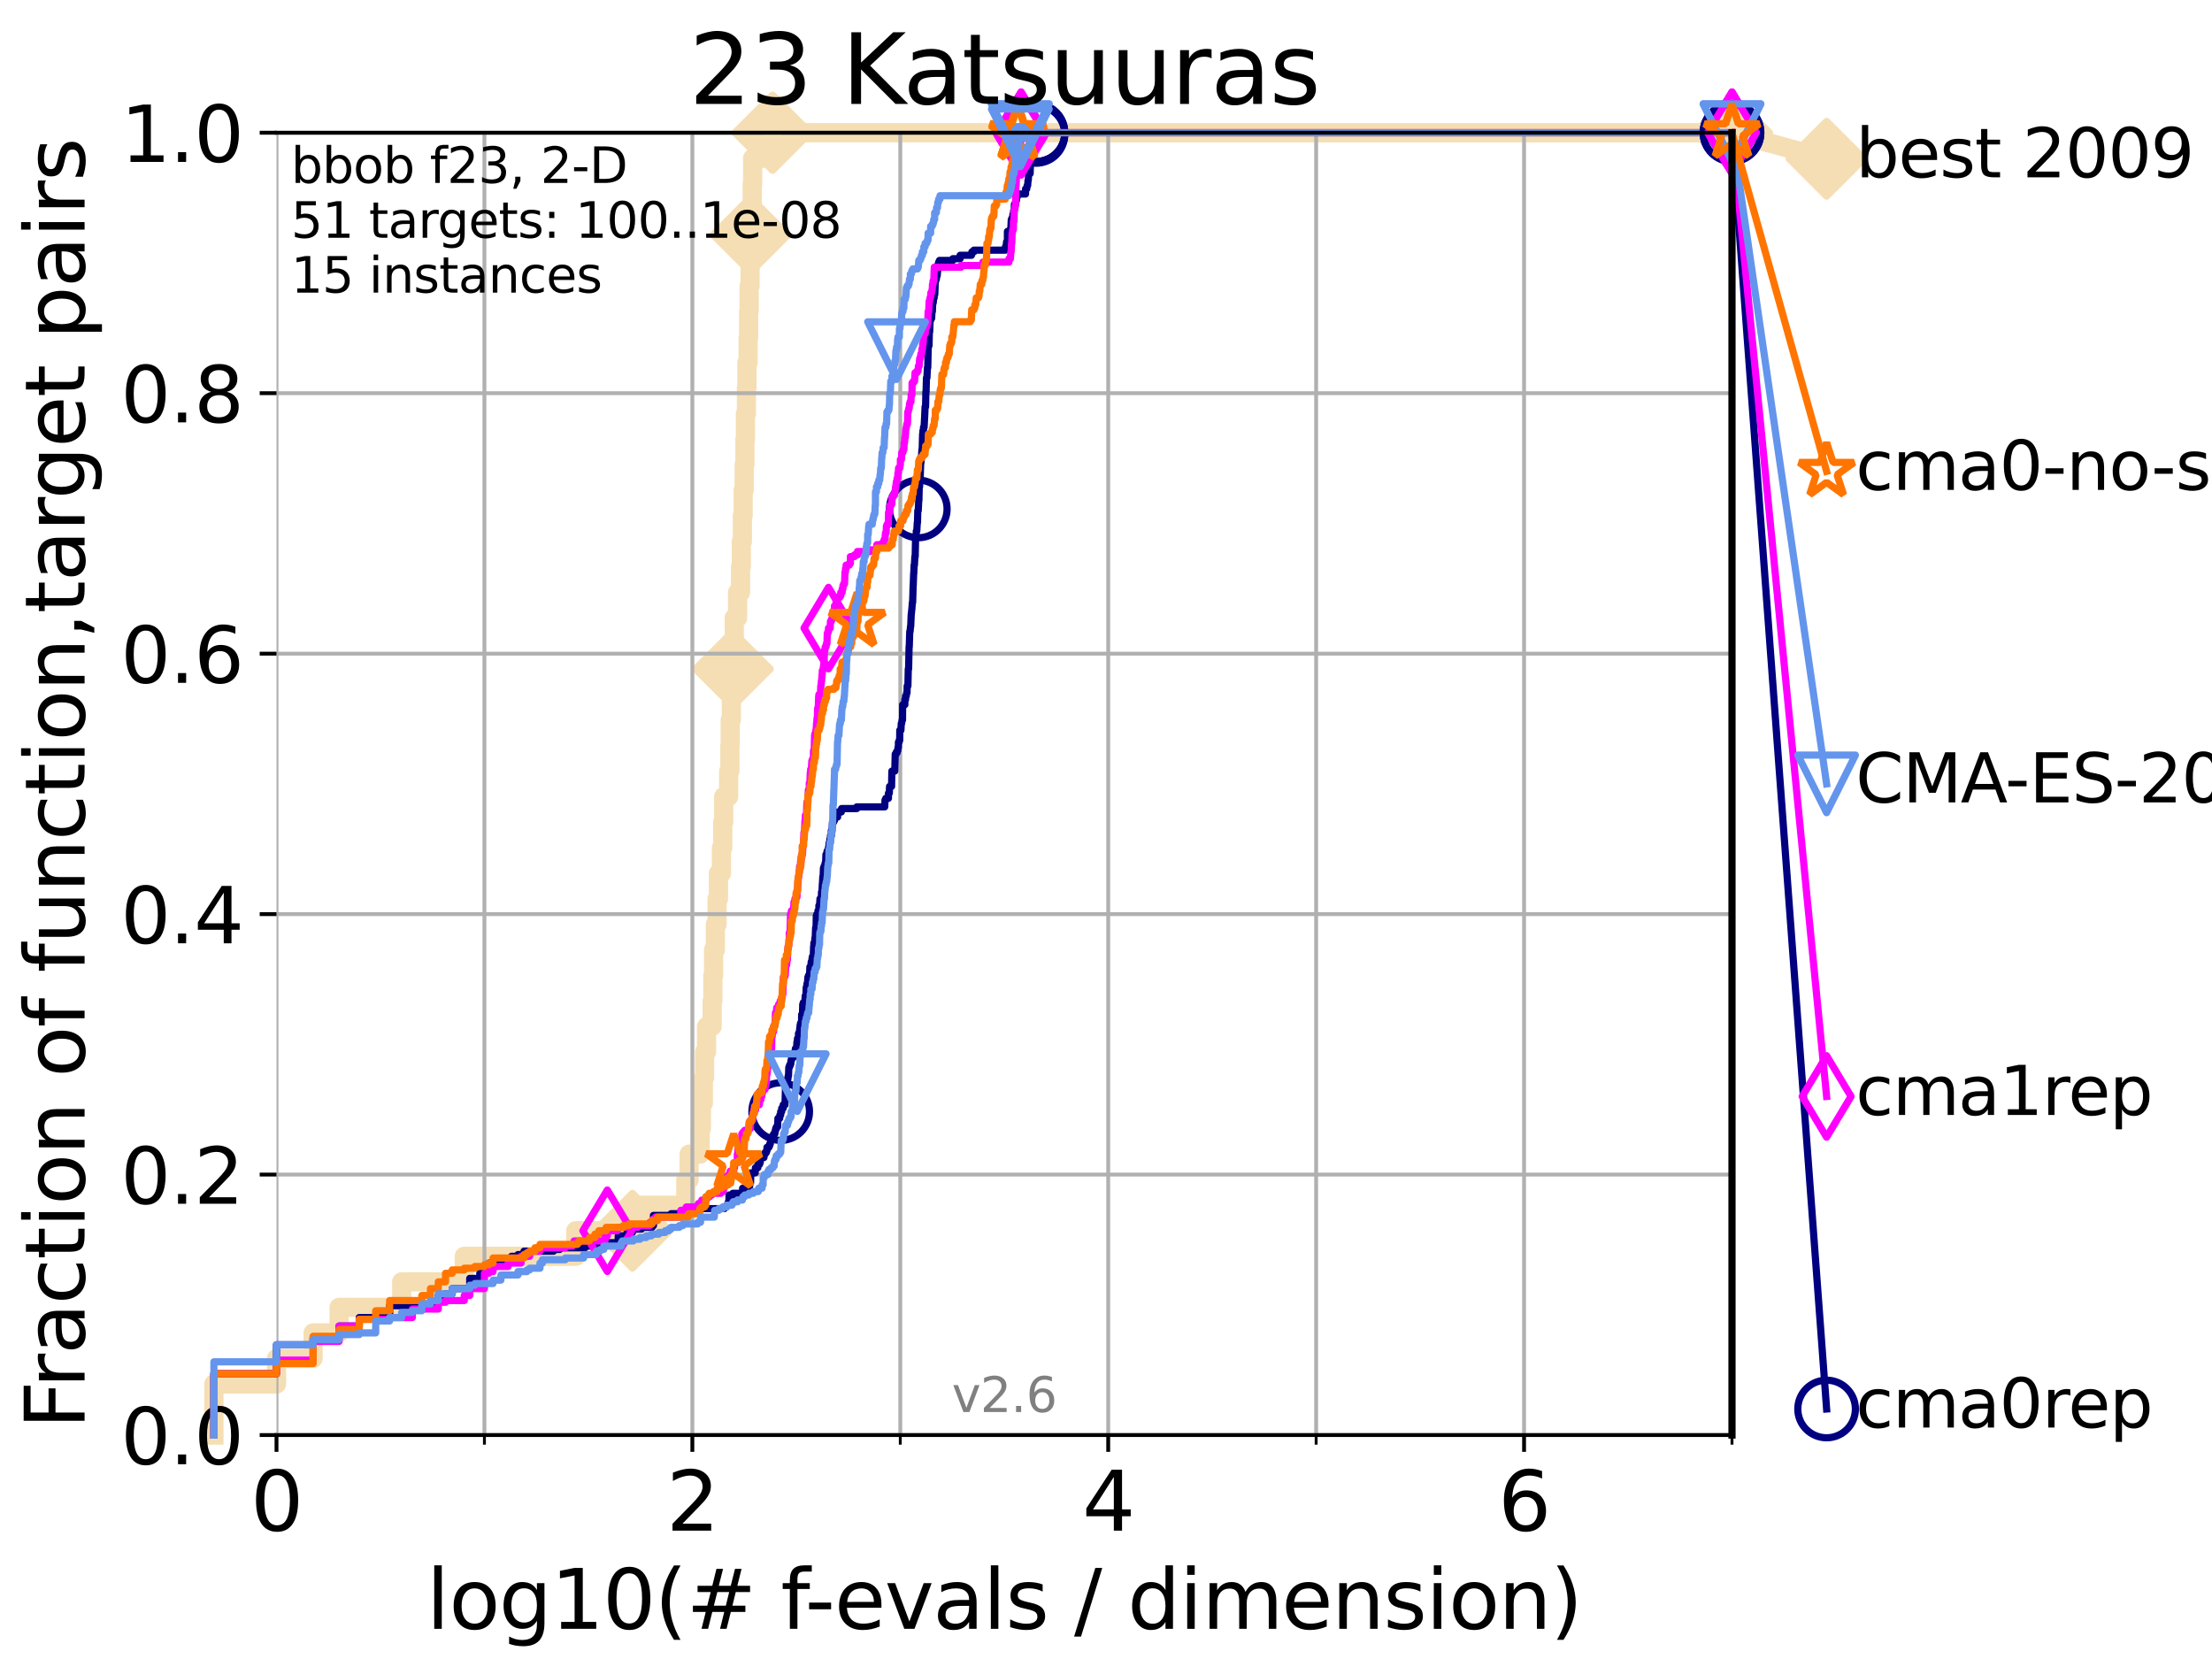 <?xml version="1.0" encoding="utf-8" standalone="no"?>
<!DOCTYPE svg PUBLIC "-//W3C//DTD SVG 1.1//EN"
  "http://www.w3.org/Graphics/SVG/1.1/DTD/svg11.dtd">
<svg xmlns:xlink="http://www.w3.org/1999/xlink" width="460.8pt" height="345.6pt" viewBox="0 0 460.8 345.6" xmlns="http://www.w3.org/2000/svg" version="1.1">
 <defs>
  <style type="text/css">*{stroke-linejoin: round; stroke-linecap: butt}</style>
 </defs>
 <g id="figure_1">
  <g id="patch_1">
   <path d="M 0 345.6 
L 460.8 345.6 
L 460.8 0 
L 0 0 
z
" style="fill: #ffffff"/>
  </g>
  <g id="axes_1">
   <g id="patch_2">
    <path d="M 57.6 298.944 
L 360.806 298.944 
L 360.806 27.648 
L 57.6 27.648 
z
" style="fill: #ffffff"/>
   </g>
   <g id="line2d_1">
    <path d="M 44.561 298.944 
L 44.561 288.305 
L 57.6 288.305 
L 57.6 282.985 
L 65.227 282.985 
L 65.227 277.666 
L 70.639 277.666 
L 70.639 272.346 
L 83.678 272.346 
L 83.678 267.027 
L 96.718 267.027 
L 96.718 261.707 
L 119.945 261.707 
L 119.945 256.388 
L 131.747 256.388 
L 131.747 251.068 
L 142.865 251.068 
L 142.865 245.749 
L 143.56 245.749 
L 143.56 240.429 
L 145.852 240.429 
L 145.852 235.11 
L 146.109 235.11 
L 146.109 229.79 
L 146.53 229.79 
L 146.53 224.471 
L 146.778 224.471 
L 146.778 219.151 
L 147.184 219.151 
L 147.184 213.832 
L 148.353 213.832 
L 148.353 208.512 
L 148.503 208.512 
L 148.503 203.192 
L 148.652 203.192 
L 148.652 197.873 
L 149.021 197.873 
L 149.021 192.553 
L 149.382 192.553 
L 149.382 187.234 
L 149.666 187.234 
L 149.666 181.914 
L 150.289 181.914 
L 150.289 176.595 
L 150.56 176.595 
L 150.56 171.275 
L 150.76 171.275 
L 150.76 165.956 
L 151.795 165.956 
L 151.795 160.636 
L 152.045 160.636 
L 152.045 155.317 
L 152.107 155.317 
L 152.107 149.997 
L 152.353 149.997 
L 152.353 144.678 
L 152.535 144.678 
L 152.535 139.358 
L 152.656 139.358 
L 152.656 134.039 
L 152.954 134.039 
L 152.954 128.719 
L 153.651 128.719 
L 153.651 123.4 
L 154.268 123.4 
L 154.268 118.08 
L 154.432 118.08 
L 154.432 112.76 
L 154.65 112.76 
L 154.65 107.441 
L 154.811 107.441 
L 154.811 102.121 
L 155.024 102.121 
L 155.024 96.802 
L 155.183 96.802 
L 155.183 91.482 
L 155.288 91.482 
L 155.288 86.163 
L 155.495 86.163 
L 155.495 80.843 
L 155.599 80.843 
L 155.599 75.524 
L 155.854 75.524 
L 155.854 70.204 
L 155.955 70.204 
L 155.955 64.885 
L 156.056 64.885 
L 156.056 59.565 
L 156.255 59.565 
L 156.255 54.246 
L 156.354 54.246 
L 156.354 48.926 
L 156.551 48.926 
L 156.551 43.607 
L 156.697 43.607 
L 156.697 38.287 
L 156.793 38.287 
L 156.793 32.968 
L 160.933 32.968 
L 160.933 27.648 
L 360.806 27.648 
" style="fill: none; stroke: #f5deb3; stroke-width: 4; stroke-linecap: square"/>
   </g>
   <g id="line2d_2">
    <defs>
     <path id="m730dc9f56e" d="M -0 7.778 
L 7.778 0 
L 0 -7.778 
L -7.778 -0 
z
" style="stroke: #f5deb3; stroke-width: 1.5; stroke-linejoin: miter"/>
    </defs>
    <g>
     <use xlink:href="#m730dc9f56e" x="131.747" y="256.388" style="fill: #f5deb3; stroke: #f5deb3; stroke-width: 1.5; stroke-linejoin: miter"/>
     <use xlink:href="#m730dc9f56e" x="152.656" y="139.358" style="fill: #f5deb3; stroke: #f5deb3; stroke-width: 1.5; stroke-linejoin: miter"/>
     <use xlink:href="#m730dc9f56e" x="156.354" y="48.926" style="fill: #f5deb3; stroke: #f5deb3; stroke-width: 1.5; stroke-linejoin: miter"/>
     <use xlink:href="#m730dc9f56e" x="160.933" y="27.648" style="fill: #f5deb3; stroke: #f5deb3; stroke-width: 1.5; stroke-linejoin: miter"/>
     <use xlink:href="#m730dc9f56e" x="160.933" y="27.648" style="fill: #f5deb3; stroke: #f5deb3; stroke-width: 1.5; stroke-linejoin: miter"/>
     <use xlink:href="#m730dc9f56e" x="360.806" y="27.648" style="fill: #f5deb3; stroke: #f5deb3; stroke-width: 1.5; stroke-linejoin: miter"/>
    </g>
   </g>
   <g id="line2d_3">
    <path style="fill: none; stroke: #f5deb3; stroke-width: 4; stroke-linecap: square"/>
    <g/>
   </g>
   <g id="line2d_4">
    <path d="M 360.806 27.648 
L 380.515 33.074 
" style="fill: none; stroke: #f5deb3; stroke-width: 4; stroke-linecap: square"/>
    <g>
     <use xlink:href="#m730dc9f56e" x="360.806" y="27.648" style="fill: #f5deb3; stroke: #f5deb3; stroke-width: 1.5; stroke-linejoin: miter"/>
     <use xlink:href="#m730dc9f56e" x="380.515" y="33.074" style="fill: #f5deb3; stroke: #f5deb3; stroke-width: 1.5; stroke-linejoin: miter"/>
    </g>
   </g>
   <g id="matplotlib.axis_1">
    <g id="xtick_1">
     <g id="line2d_5">
      <path d="M 57.6 298.944 
L 57.6 27.648 
" clip-path="url(#pa0f8059f90)" style="fill: none; stroke: #b0b0b0; stroke-width: 0.8; stroke-linecap: square"/>
     </g>
     <g id="line2d_6">
      <defs>
       <path id="m5a8d99f894" d="M 0 0 
L 0 3.5 
" style="stroke: #000000; stroke-width: 0.8"/>
      </defs>
      <g>
       <use xlink:href="#m5a8d99f894" x="57.6" y="298.944" style="stroke: #000000; stroke-width: 0.8"/>
      </g>
     </g>
     <g id="text_1">
      <!-- 0 -->
      <g transform="translate(52.192 318.861)scale(0.17 -0.17)">
       <defs>
        <path id="DejaVuSans-30" d="M 2034 4250 
Q 1547 4250 1301 3770 
Q 1056 3291 1056 2328 
Q 1056 1369 1301 889 
Q 1547 409 2034 409 
Q 2525 409 2770 889 
Q 3016 1369 3016 2328 
Q 3016 3291 2770 3770 
Q 2525 4250 2034 4250 
z
M 2034 4750 
Q 2819 4750 3233 4129 
Q 3647 3509 3647 2328 
Q 3647 1150 3233 529 
Q 2819 -91 2034 -91 
Q 1250 -91 836 529 
Q 422 1150 422 2328 
Q 422 3509 836 4129 
Q 1250 4750 2034 4750 
z
" transform="scale(0.016)"/>
       </defs>
       <use xlink:href="#DejaVuSans-30"/>
      </g>
     </g>
    </g>
    <g id="xtick_2">
     <g id="line2d_7">
      <path d="M 144.23 298.944 
L 144.23 27.648 
" clip-path="url(#pa0f8059f90)" style="fill: none; stroke: #b0b0b0; stroke-width: 0.8; stroke-linecap: square"/>
     </g>
     <g id="line2d_8">
      <g>
       <use xlink:href="#m5a8d99f894" x="144.23" y="298.944" style="stroke: #000000; stroke-width: 0.8"/>
      </g>
     </g>
     <g id="text_2">
      <!-- 2 -->
      <g transform="translate(138.822 318.861)scale(0.17 -0.17)">
       <defs>
        <path id="DejaVuSans-32" d="M 1228 531 
L 3431 531 
L 3431 0 
L 469 0 
L 469 531 
Q 828 903 1448 1529 
Q 2069 2156 2228 2338 
Q 2531 2678 2651 2914 
Q 2772 3150 2772 3378 
Q 2772 3750 2511 3984 
Q 2250 4219 1831 4219 
Q 1534 4219 1204 4116 
Q 875 4013 500 3803 
L 500 4441 
Q 881 4594 1212 4672 
Q 1544 4750 1819 4750 
Q 2544 4750 2975 4387 
Q 3406 4025 3406 3419 
Q 3406 3131 3298 2873 
Q 3191 2616 2906 2266 
Q 2828 2175 2409 1742 
Q 1991 1309 1228 531 
z
" transform="scale(0.016)"/>
       </defs>
       <use xlink:href="#DejaVuSans-32"/>
      </g>
     </g>
    </g>
    <g id="xtick_3">
     <g id="line2d_9">
      <path d="M 230.861 298.944 
L 230.861 27.648 
" clip-path="url(#pa0f8059f90)" style="fill: none; stroke: #b0b0b0; stroke-width: 0.8; stroke-linecap: square"/>
     </g>
     <g id="line2d_10">
      <g>
       <use xlink:href="#m5a8d99f894" x="230.861" y="298.944" style="stroke: #000000; stroke-width: 0.8"/>
      </g>
     </g>
     <g id="text_3">
      <!-- 4 -->
      <g transform="translate(225.453 318.861)scale(0.17 -0.17)">
       <defs>
        <path id="DejaVuSans-34" d="M 2419 4116 
L 825 1625 
L 2419 1625 
L 2419 4116 
z
M 2253 4666 
L 3047 4666 
L 3047 1625 
L 3713 1625 
L 3713 1100 
L 3047 1100 
L 3047 0 
L 2419 0 
L 2419 1100 
L 313 1100 
L 313 1709 
L 2253 4666 
z
" transform="scale(0.016)"/>
       </defs>
       <use xlink:href="#DejaVuSans-34"/>
      </g>
     </g>
    </g>
    <g id="xtick_4">
     <g id="line2d_11">
      <path d="M 317.491 298.944 
L 317.491 27.648 
" clip-path="url(#pa0f8059f90)" style="fill: none; stroke: #b0b0b0; stroke-width: 0.8; stroke-linecap: square"/>
     </g>
     <g id="line2d_12">
      <g>
       <use xlink:href="#m5a8d99f894" x="317.491" y="298.944" style="stroke: #000000; stroke-width: 0.8"/>
      </g>
     </g>
     <g id="text_4">
      <!-- 6 -->
      <g transform="translate(312.083 318.861)scale(0.17 -0.17)">
       <defs>
        <path id="DejaVuSans-36" d="M 2113 2584 
Q 1688 2584 1439 2293 
Q 1191 2003 1191 1497 
Q 1191 994 1439 701 
Q 1688 409 2113 409 
Q 2538 409 2786 701 
Q 3034 994 3034 1497 
Q 3034 2003 2786 2293 
Q 2538 2584 2113 2584 
z
M 3366 4563 
L 3366 3988 
Q 3128 4100 2886 4159 
Q 2644 4219 2406 4219 
Q 1781 4219 1451 3797 
Q 1122 3375 1075 2522 
Q 1259 2794 1537 2939 
Q 1816 3084 2150 3084 
Q 2853 3084 3261 2657 
Q 3669 2231 3669 1497 
Q 3669 778 3244 343 
Q 2819 -91 2113 -91 
Q 1303 -91 875 529 
Q 447 1150 447 2328 
Q 447 3434 972 4092 
Q 1497 4750 2381 4750 
Q 2619 4750 2861 4703 
Q 3103 4656 3366 4563 
z
" transform="scale(0.016)"/>
       </defs>
       <use xlink:href="#DejaVuSans-36"/>
      </g>
     </g>
    </g>
    <g id="xtick_5">
     <g id="line2d_13">
      <path d="M 100.915 298.944 
L 100.915 27.648 
" clip-path="url(#pa0f8059f90)" style="fill: none; stroke: #b0b0b0; stroke-width: 0.8; stroke-linecap: square"/>
     </g>
     <g id="line2d_14">
      <defs>
       <path id="mf7f69f0aba" d="M 0 0 
L 0 2 
" style="stroke: #000000; stroke-width: 0.6"/>
      </defs>
      <g>
       <use xlink:href="#mf7f69f0aba" x="100.915" y="298.944" style="stroke: #000000; stroke-width: 0.6"/>
      </g>
     </g>
    </g>
    <g id="xtick_6">
     <g id="line2d_15">
      <path d="M 187.546 298.944 
L 187.546 27.648 
" clip-path="url(#pa0f8059f90)" style="fill: none; stroke: #b0b0b0; stroke-width: 0.8; stroke-linecap: square"/>
     </g>
     <g id="line2d_16">
      <g>
       <use xlink:href="#mf7f69f0aba" x="187.546" y="298.944" style="stroke: #000000; stroke-width: 0.6"/>
      </g>
     </g>
    </g>
    <g id="xtick_7">
     <g id="line2d_17">
      <path d="M 274.176 298.944 
L 274.176 27.648 
" clip-path="url(#pa0f8059f90)" style="fill: none; stroke: #b0b0b0; stroke-width: 0.8; stroke-linecap: square"/>
     </g>
     <g id="line2d_18">
      <g>
       <use xlink:href="#mf7f69f0aba" x="274.176" y="298.944" style="stroke: #000000; stroke-width: 0.6"/>
      </g>
     </g>
    </g>
    <g id="xtick_8">
     <g id="line2d_19">
      <path d="M 360.806 298.944 
L 360.806 27.648 
" clip-path="url(#pa0f8059f90)" style="fill: none; stroke: #b0b0b0; stroke-width: 0.8; stroke-linecap: square"/>
     </g>
     <g id="line2d_20">
      <g>
       <use xlink:href="#mf7f69f0aba" x="360.806" y="298.944" style="stroke: #000000; stroke-width: 0.6"/>
      </g>
     </g>
    </g>
    <g id="text_5">
     <!-- log10(# f-evals / dimension) -->
     <g transform="translate(88.823 339.314)scale(0.17 -0.17)">
      <defs>
       <path id="DejaVuSans-6c" d="M 603 4863 
L 1178 4863 
L 1178 0 
L 603 0 
L 603 4863 
z
" transform="scale(0.016)"/>
       <path id="DejaVuSans-6f" d="M 1959 3097 
Q 1497 3097 1228 2736 
Q 959 2375 959 1747 
Q 959 1119 1226 758 
Q 1494 397 1959 397 
Q 2419 397 2687 759 
Q 2956 1122 2956 1747 
Q 2956 2369 2687 2733 
Q 2419 3097 1959 3097 
z
M 1959 3584 
Q 2709 3584 3137 3096 
Q 3566 2609 3566 1747 
Q 3566 888 3137 398 
Q 2709 -91 1959 -91 
Q 1206 -91 779 398 
Q 353 888 353 1747 
Q 353 2609 779 3096 
Q 1206 3584 1959 3584 
z
" transform="scale(0.016)"/>
       <path id="DejaVuSans-67" d="M 2906 1791 
Q 2906 2416 2648 2759 
Q 2391 3103 1925 3103 
Q 1463 3103 1205 2759 
Q 947 2416 947 1791 
Q 947 1169 1205 825 
Q 1463 481 1925 481 
Q 2391 481 2648 825 
Q 2906 1169 2906 1791 
z
M 3481 434 
Q 3481 -459 3084 -895 
Q 2688 -1331 1869 -1331 
Q 1566 -1331 1297 -1286 
Q 1028 -1241 775 -1147 
L 775 -588 
Q 1028 -725 1275 -790 
Q 1522 -856 1778 -856 
Q 2344 -856 2625 -561 
Q 2906 -266 2906 331 
L 2906 616 
Q 2728 306 2450 153 
Q 2172 0 1784 0 
Q 1141 0 747 490 
Q 353 981 353 1791 
Q 353 2603 747 3093 
Q 1141 3584 1784 3584 
Q 2172 3584 2450 3431 
Q 2728 3278 2906 2969 
L 2906 3500 
L 3481 3500 
L 3481 434 
z
" transform="scale(0.016)"/>
       <path id="DejaVuSans-31" d="M 794 531 
L 1825 531 
L 1825 4091 
L 703 3866 
L 703 4441 
L 1819 4666 
L 2450 4666 
L 2450 531 
L 3481 531 
L 3481 0 
L 794 0 
L 794 531 
z
" transform="scale(0.016)"/>
       <path id="DejaVuSans-28" d="M 1984 4856 
Q 1566 4138 1362 3434 
Q 1159 2731 1159 2009 
Q 1159 1288 1364 580 
Q 1569 -128 1984 -844 
L 1484 -844 
Q 1016 -109 783 600 
Q 550 1309 550 2009 
Q 550 2706 781 3412 
Q 1013 4119 1484 4856 
L 1984 4856 
z
" transform="scale(0.016)"/>
       <path id="DejaVuSans-23" d="M 3272 2816 
L 2363 2816 
L 2100 1772 
L 3016 1772 
L 3272 2816 
z
M 2803 4594 
L 2478 3297 
L 3391 3297 
L 3719 4594 
L 4219 4594 
L 3897 3297 
L 4872 3297 
L 4872 2816 
L 3775 2816 
L 3519 1772 
L 4513 1772 
L 4513 1294 
L 3397 1294 
L 3072 0 
L 2572 0 
L 2894 1294 
L 1978 1294 
L 1656 0 
L 1153 0 
L 1478 1294 
L 494 1294 
L 494 1772 
L 1594 1772 
L 1856 2816 
L 850 2816 
L 850 3297 
L 1978 3297 
L 2297 4594 
L 2803 4594 
z
" transform="scale(0.016)"/>
       <path id="DejaVuSans-20" transform="scale(0.016)"/>
       <path id="DejaVuSans-66" d="M 2375 4863 
L 2375 4384 
L 1825 4384 
Q 1516 4384 1395 4259 
Q 1275 4134 1275 3809 
L 1275 3500 
L 2222 3500 
L 2222 3053 
L 1275 3053 
L 1275 0 
L 697 0 
L 697 3053 
L 147 3053 
L 147 3500 
L 697 3500 
L 697 3744 
Q 697 4328 969 4595 
Q 1241 4863 1831 4863 
L 2375 4863 
z
" transform="scale(0.016)"/>
       <path id="DejaVuSans-2d" d="M 313 2009 
L 1997 2009 
L 1997 1497 
L 313 1497 
L 313 2009 
z
" transform="scale(0.016)"/>
       <path id="DejaVuSans-65" d="M 3597 1894 
L 3597 1613 
L 953 1613 
Q 991 1019 1311 708 
Q 1631 397 2203 397 
Q 2534 397 2845 478 
Q 3156 559 3463 722 
L 3463 178 
Q 3153 47 2828 -22 
Q 2503 -91 2169 -91 
Q 1331 -91 842 396 
Q 353 884 353 1716 
Q 353 2575 817 3079 
Q 1281 3584 2069 3584 
Q 2775 3584 3186 3129 
Q 3597 2675 3597 1894 
z
M 3022 2063 
Q 3016 2534 2758 2815 
Q 2500 3097 2075 3097 
Q 1594 3097 1305 2825 
Q 1016 2553 972 2059 
L 3022 2063 
z
" transform="scale(0.016)"/>
       <path id="DejaVuSans-76" d="M 191 3500 
L 800 3500 
L 1894 563 
L 2988 3500 
L 3597 3500 
L 2284 0 
L 1503 0 
L 191 3500 
z
" transform="scale(0.016)"/>
       <path id="DejaVuSans-61" d="M 2194 1759 
Q 1497 1759 1228 1600 
Q 959 1441 959 1056 
Q 959 750 1161 570 
Q 1363 391 1709 391 
Q 2188 391 2477 730 
Q 2766 1069 2766 1631 
L 2766 1759 
L 2194 1759 
z
M 3341 1997 
L 3341 0 
L 2766 0 
L 2766 531 
Q 2569 213 2275 61 
Q 1981 -91 1556 -91 
Q 1019 -91 701 211 
Q 384 513 384 1019 
Q 384 1609 779 1909 
Q 1175 2209 1959 2209 
L 2766 2209 
L 2766 2266 
Q 2766 2663 2505 2880 
Q 2244 3097 1772 3097 
Q 1472 3097 1187 3025 
Q 903 2953 641 2809 
L 641 3341 
Q 956 3463 1253 3523 
Q 1550 3584 1831 3584 
Q 2591 3584 2966 3190 
Q 3341 2797 3341 1997 
z
" transform="scale(0.016)"/>
       <path id="DejaVuSans-73" d="M 2834 3397 
L 2834 2853 
Q 2591 2978 2328 3040 
Q 2066 3103 1784 3103 
Q 1356 3103 1142 2972 
Q 928 2841 928 2578 
Q 928 2378 1081 2264 
Q 1234 2150 1697 2047 
L 1894 2003 
Q 2506 1872 2764 1633 
Q 3022 1394 3022 966 
Q 3022 478 2636 193 
Q 2250 -91 1575 -91 
Q 1294 -91 989 -36 
Q 684 19 347 128 
L 347 722 
Q 666 556 975 473 
Q 1284 391 1588 391 
Q 1994 391 2212 530 
Q 2431 669 2431 922 
Q 2431 1156 2273 1281 
Q 2116 1406 1581 1522 
L 1381 1569 
Q 847 1681 609 1914 
Q 372 2147 372 2553 
Q 372 3047 722 3315 
Q 1072 3584 1716 3584 
Q 2034 3584 2315 3537 
Q 2597 3491 2834 3397 
z
" transform="scale(0.016)"/>
       <path id="DejaVuSans-2f" d="M 1625 4666 
L 2156 4666 
L 531 -594 
L 0 -594 
L 1625 4666 
z
" transform="scale(0.016)"/>
       <path id="DejaVuSans-64" d="M 2906 2969 
L 2906 4863 
L 3481 4863 
L 3481 0 
L 2906 0 
L 2906 525 
Q 2725 213 2448 61 
Q 2172 -91 1784 -91 
Q 1150 -91 751 415 
Q 353 922 353 1747 
Q 353 2572 751 3078 
Q 1150 3584 1784 3584 
Q 2172 3584 2448 3432 
Q 2725 3281 2906 2969 
z
M 947 1747 
Q 947 1113 1208 752 
Q 1469 391 1925 391 
Q 2381 391 2643 752 
Q 2906 1113 2906 1747 
Q 2906 2381 2643 2742 
Q 2381 3103 1925 3103 
Q 1469 3103 1208 2742 
Q 947 2381 947 1747 
z
" transform="scale(0.016)"/>
       <path id="DejaVuSans-69" d="M 603 3500 
L 1178 3500 
L 1178 0 
L 603 0 
L 603 3500 
z
M 603 4863 
L 1178 4863 
L 1178 4134 
L 603 4134 
L 603 4863 
z
" transform="scale(0.016)"/>
       <path id="DejaVuSans-6d" d="M 3328 2828 
Q 3544 3216 3844 3400 
Q 4144 3584 4550 3584 
Q 5097 3584 5394 3201 
Q 5691 2819 5691 2113 
L 5691 0 
L 5113 0 
L 5113 2094 
Q 5113 2597 4934 2840 
Q 4756 3084 4391 3084 
Q 3944 3084 3684 2787 
Q 3425 2491 3425 1978 
L 3425 0 
L 2847 0 
L 2847 2094 
Q 2847 2600 2669 2842 
Q 2491 3084 2119 3084 
Q 1678 3084 1418 2786 
Q 1159 2488 1159 1978 
L 1159 0 
L 581 0 
L 581 3500 
L 1159 3500 
L 1159 2956 
Q 1356 3278 1631 3431 
Q 1906 3584 2284 3584 
Q 2666 3584 2933 3390 
Q 3200 3197 3328 2828 
z
" transform="scale(0.016)"/>
       <path id="DejaVuSans-6e" d="M 3513 2113 
L 3513 0 
L 2938 0 
L 2938 2094 
Q 2938 2591 2744 2837 
Q 2550 3084 2163 3084 
Q 1697 3084 1428 2787 
Q 1159 2491 1159 1978 
L 1159 0 
L 581 0 
L 581 3500 
L 1159 3500 
L 1159 2956 
Q 1366 3272 1645 3428 
Q 1925 3584 2291 3584 
Q 2894 3584 3203 3211 
Q 3513 2838 3513 2113 
z
" transform="scale(0.016)"/>
       <path id="DejaVuSans-29" d="M 513 4856 
L 1013 4856 
Q 1481 4119 1714 3412 
Q 1947 2706 1947 2009 
Q 1947 1309 1714 600 
Q 1481 -109 1013 -844 
L 513 -844 
Q 928 -128 1133 580 
Q 1338 1288 1338 2009 
Q 1338 2731 1133 3434 
Q 928 4138 513 4856 
z
" transform="scale(0.016)"/>
      </defs>
      <use xlink:href="#DejaVuSans-6c"/>
      <use xlink:href="#DejaVuSans-6f" x="27.783"/>
      <use xlink:href="#DejaVuSans-67" x="88.965"/>
      <use xlink:href="#DejaVuSans-31" x="152.441"/>
      <use xlink:href="#DejaVuSans-30" x="216.064"/>
      <use xlink:href="#DejaVuSans-28" x="279.688"/>
      <use xlink:href="#DejaVuSans-23" x="318.701"/>
      <use xlink:href="#DejaVuSans-20" x="402.49"/>
      <use xlink:href="#DejaVuSans-66" x="434.277"/>
      <use xlink:href="#DejaVuSans-2d" x="463.982"/>
      <use xlink:href="#DejaVuSans-65" x="500.066"/>
      <use xlink:href="#DejaVuSans-76" x="561.59"/>
      <use xlink:href="#DejaVuSans-61" x="620.77"/>
      <use xlink:href="#DejaVuSans-6c" x="682.049"/>
      <use xlink:href="#DejaVuSans-73" x="709.832"/>
      <use xlink:href="#DejaVuSans-20" x="761.932"/>
      <use xlink:href="#DejaVuSans-2f" x="793.719"/>
      <use xlink:href="#DejaVuSans-20" x="827.41"/>
      <use xlink:href="#DejaVuSans-64" x="859.197"/>
      <use xlink:href="#DejaVuSans-69" x="922.674"/>
      <use xlink:href="#DejaVuSans-6d" x="950.457"/>
      <use xlink:href="#DejaVuSans-65" x="1047.869"/>
      <use xlink:href="#DejaVuSans-6e" x="1109.393"/>
      <use xlink:href="#DejaVuSans-73" x="1172.771"/>
      <use xlink:href="#DejaVuSans-69" x="1224.871"/>
      <use xlink:href="#DejaVuSans-6f" x="1252.654"/>
      <use xlink:href="#DejaVuSans-6e" x="1313.836"/>
      <use xlink:href="#DejaVuSans-29" x="1377.215"/>
     </g>
    </g>
   </g>
   <g id="matplotlib.axis_2">
    <g id="ytick_1">
     <g id="line2d_21">
      <path d="M 57.6 298.944 
L 360.806 298.944 
" clip-path="url(#pa0f8059f90)" style="fill: none; stroke: #b0b0b0; stroke-width: 0.8; stroke-linecap: square"/>
     </g>
     <g id="line2d_22">
      <defs>
       <path id="m5ac9e4f7f9" d="M 0 0 
L -3.5 0 
" style="stroke: #000000; stroke-width: 0.8"/>
      </defs>
      <g>
       <use xlink:href="#m5ac9e4f7f9" x="57.6" y="298.944" style="stroke: #000000; stroke-width: 0.8"/>
      </g>
     </g>
     <g id="text_6">
      <!-- 0.0 -->
      <g transform="translate(25.155 305.023)scale(0.16 -0.16)">
       <defs>
        <path id="DejaVuSans-2e" d="M 684 794 
L 1344 794 
L 1344 0 
L 684 0 
L 684 794 
z
" transform="scale(0.016)"/>
       </defs>
       <use xlink:href="#DejaVuSans-30"/>
       <use xlink:href="#DejaVuSans-2e" x="63.623"/>
       <use xlink:href="#DejaVuSans-30" x="95.41"/>
      </g>
     </g>
    </g>
    <g id="ytick_2">
     <g id="line2d_23">
      <path d="M 57.6 244.685 
L 360.806 244.685 
" clip-path="url(#pa0f8059f90)" style="fill: none; stroke: #b0b0b0; stroke-width: 0.8; stroke-linecap: square"/>
     </g>
     <g id="line2d_24">
      <g>
       <use xlink:href="#m5ac9e4f7f9" x="57.6" y="244.685" style="stroke: #000000; stroke-width: 0.8"/>
      </g>
     </g>
     <g id="text_7">
      <!-- 0.2 -->
      <g transform="translate(25.155 250.764)scale(0.16 -0.16)">
       <use xlink:href="#DejaVuSans-30"/>
       <use xlink:href="#DejaVuSans-2e" x="63.623"/>
       <use xlink:href="#DejaVuSans-32" x="95.41"/>
      </g>
     </g>
    </g>
    <g id="ytick_3">
     <g id="line2d_25">
      <path d="M 57.6 190.426 
L 360.806 190.426 
" clip-path="url(#pa0f8059f90)" style="fill: none; stroke: #b0b0b0; stroke-width: 0.8; stroke-linecap: square"/>
     </g>
     <g id="line2d_26">
      <g>
       <use xlink:href="#m5ac9e4f7f9" x="57.6" y="190.426" style="stroke: #000000; stroke-width: 0.8"/>
      </g>
     </g>
     <g id="text_8">
      <!-- 0.4 -->
      <g transform="translate(25.155 196.504)scale(0.16 -0.16)">
       <use xlink:href="#DejaVuSans-30"/>
       <use xlink:href="#DejaVuSans-2e" x="63.623"/>
       <use xlink:href="#DejaVuSans-34" x="95.41"/>
      </g>
     </g>
    </g>
    <g id="ytick_4">
     <g id="line2d_27">
      <path d="M 57.6 136.166 
L 360.806 136.166 
" clip-path="url(#pa0f8059f90)" style="fill: none; stroke: #b0b0b0; stroke-width: 0.8; stroke-linecap: square"/>
     </g>
     <g id="line2d_28">
      <g>
       <use xlink:href="#m5ac9e4f7f9" x="57.6" y="136.166" style="stroke: #000000; stroke-width: 0.8"/>
      </g>
     </g>
     <g id="text_9">
      <!-- 0.6 -->
      <g transform="translate(25.155 142.245)scale(0.16 -0.16)">
       <use xlink:href="#DejaVuSans-30"/>
       <use xlink:href="#DejaVuSans-2e" x="63.623"/>
       <use xlink:href="#DejaVuSans-36" x="95.41"/>
      </g>
     </g>
    </g>
    <g id="ytick_5">
     <g id="line2d_29">
      <path d="M 57.6 81.907 
L 360.806 81.907 
" clip-path="url(#pa0f8059f90)" style="fill: none; stroke: #b0b0b0; stroke-width: 0.8; stroke-linecap: square"/>
     </g>
     <g id="line2d_30">
      <g>
       <use xlink:href="#m5ac9e4f7f9" x="57.6" y="81.907" style="stroke: #000000; stroke-width: 0.8"/>
      </g>
     </g>
     <g id="text_10">
      <!-- 0.8 -->
      <g transform="translate(25.155 87.986)scale(0.16 -0.16)">
       <defs>
        <path id="DejaVuSans-38" d="M 2034 2216 
Q 1584 2216 1326 1975 
Q 1069 1734 1069 1313 
Q 1069 891 1326 650 
Q 1584 409 2034 409 
Q 2484 409 2743 651 
Q 3003 894 3003 1313 
Q 3003 1734 2745 1975 
Q 2488 2216 2034 2216 
z
M 1403 2484 
Q 997 2584 770 2862 
Q 544 3141 544 3541 
Q 544 4100 942 4425 
Q 1341 4750 2034 4750 
Q 2731 4750 3128 4425 
Q 3525 4100 3525 3541 
Q 3525 3141 3298 2862 
Q 3072 2584 2669 2484 
Q 3125 2378 3379 2068 
Q 3634 1759 3634 1313 
Q 3634 634 3220 271 
Q 2806 -91 2034 -91 
Q 1263 -91 848 271 
Q 434 634 434 1313 
Q 434 1759 690 2068 
Q 947 2378 1403 2484 
z
M 1172 3481 
Q 1172 3119 1398 2916 
Q 1625 2713 2034 2713 
Q 2441 2713 2670 2916 
Q 2900 3119 2900 3481 
Q 2900 3844 2670 4047 
Q 2441 4250 2034 4250 
Q 1625 4250 1398 4047 
Q 1172 3844 1172 3481 
z
" transform="scale(0.016)"/>
       </defs>
       <use xlink:href="#DejaVuSans-30"/>
       <use xlink:href="#DejaVuSans-2e" x="63.623"/>
       <use xlink:href="#DejaVuSans-38" x="95.41"/>
      </g>
     </g>
    </g>
    <g id="ytick_6">
     <g id="line2d_31">
      <path d="M 57.6 27.648 
L 360.806 27.648 
" clip-path="url(#pa0f8059f90)" style="fill: none; stroke: #b0b0b0; stroke-width: 0.8; stroke-linecap: square"/>
     </g>
     <g id="line2d_32">
      <g>
       <use xlink:href="#m5ac9e4f7f9" x="57.6" y="27.648" style="stroke: #000000; stroke-width: 0.8"/>
      </g>
     </g>
     <g id="text_11">
      <!-- 1.0 -->
      <g transform="translate(25.155 33.727)scale(0.16 -0.16)">
       <use xlink:href="#DejaVuSans-31"/>
       <use xlink:href="#DejaVuSans-2e" x="63.623"/>
       <use xlink:href="#DejaVuSans-30" x="95.41"/>
      </g>
     </g>
    </g>
    <g id="text_12">
     <!-- Fraction of function,target pairs -->
     <g transform="translate(17.62 297.681)rotate(-90)scale(0.17 -0.17)">
      <defs>
       <path id="DejaVuSans-46" d="M 628 4666 
L 3309 4666 
L 3309 4134 
L 1259 4134 
L 1259 2759 
L 3109 2759 
L 3109 2228 
L 1259 2228 
L 1259 0 
L 628 0 
L 628 4666 
z
" transform="scale(0.016)"/>
       <path id="DejaVuSans-72" d="M 2631 2963 
Q 2534 3019 2420 3045 
Q 2306 3072 2169 3072 
Q 1681 3072 1420 2755 
Q 1159 2438 1159 1844 
L 1159 0 
L 581 0 
L 581 3500 
L 1159 3500 
L 1159 2956 
Q 1341 3275 1631 3429 
Q 1922 3584 2338 3584 
Q 2397 3584 2469 3576 
Q 2541 3569 2628 3553 
L 2631 2963 
z
" transform="scale(0.016)"/>
       <path id="DejaVuSans-63" d="M 3122 3366 
L 3122 2828 
Q 2878 2963 2633 3030 
Q 2388 3097 2138 3097 
Q 1578 3097 1268 2742 
Q 959 2388 959 1747 
Q 959 1106 1268 751 
Q 1578 397 2138 397 
Q 2388 397 2633 464 
Q 2878 531 3122 666 
L 3122 134 
Q 2881 22 2623 -34 
Q 2366 -91 2075 -91 
Q 1284 -91 818 406 
Q 353 903 353 1747 
Q 353 2603 823 3093 
Q 1294 3584 2113 3584 
Q 2378 3584 2631 3529 
Q 2884 3475 3122 3366 
z
" transform="scale(0.016)"/>
       <path id="DejaVuSans-74" d="M 1172 4494 
L 1172 3500 
L 2356 3500 
L 2356 3053 
L 1172 3053 
L 1172 1153 
Q 1172 725 1289 603 
Q 1406 481 1766 481 
L 2356 481 
L 2356 0 
L 1766 0 
Q 1100 0 847 248 
Q 594 497 594 1153 
L 594 3053 
L 172 3053 
L 172 3500 
L 594 3500 
L 594 4494 
L 1172 4494 
z
" transform="scale(0.016)"/>
       <path id="DejaVuSans-75" d="M 544 1381 
L 544 3500 
L 1119 3500 
L 1119 1403 
Q 1119 906 1312 657 
Q 1506 409 1894 409 
Q 2359 409 2629 706 
Q 2900 1003 2900 1516 
L 2900 3500 
L 3475 3500 
L 3475 0 
L 2900 0 
L 2900 538 
Q 2691 219 2414 64 
Q 2138 -91 1772 -91 
Q 1169 -91 856 284 
Q 544 659 544 1381 
z
M 1991 3584 
L 1991 3584 
z
" transform="scale(0.016)"/>
       <path id="DejaVuSans-2c" d="M 750 794 
L 1409 794 
L 1409 256 
L 897 -744 
L 494 -744 
L 750 256 
L 750 794 
z
" transform="scale(0.016)"/>
       <path id="DejaVuSans-70" d="M 1159 525 
L 1159 -1331 
L 581 -1331 
L 581 3500 
L 1159 3500 
L 1159 2969 
Q 1341 3281 1617 3432 
Q 1894 3584 2278 3584 
Q 2916 3584 3314 3078 
Q 3713 2572 3713 1747 
Q 3713 922 3314 415 
Q 2916 -91 2278 -91 
Q 1894 -91 1617 61 
Q 1341 213 1159 525 
z
M 3116 1747 
Q 3116 2381 2855 2742 
Q 2594 3103 2138 3103 
Q 1681 3103 1420 2742 
Q 1159 2381 1159 1747 
Q 1159 1113 1420 752 
Q 1681 391 2138 391 
Q 2594 391 2855 752 
Q 3116 1113 3116 1747 
z
" transform="scale(0.016)"/>
      </defs>
      <use xlink:href="#DejaVuSans-46"/>
      <use xlink:href="#DejaVuSans-72" x="50.27"/>
      <use xlink:href="#DejaVuSans-61" x="91.383"/>
      <use xlink:href="#DejaVuSans-63" x="152.662"/>
      <use xlink:href="#DejaVuSans-74" x="207.643"/>
      <use xlink:href="#DejaVuSans-69" x="246.852"/>
      <use xlink:href="#DejaVuSans-6f" x="274.635"/>
      <use xlink:href="#DejaVuSans-6e" x="335.816"/>
      <use xlink:href="#DejaVuSans-20" x="399.195"/>
      <use xlink:href="#DejaVuSans-6f" x="430.982"/>
      <use xlink:href="#DejaVuSans-66" x="492.164"/>
      <use xlink:href="#DejaVuSans-20" x="527.369"/>
      <use xlink:href="#DejaVuSans-66" x="559.156"/>
      <use xlink:href="#DejaVuSans-75" x="594.361"/>
      <use xlink:href="#DejaVuSans-6e" x="657.74"/>
      <use xlink:href="#DejaVuSans-63" x="721.119"/>
      <use xlink:href="#DejaVuSans-74" x="776.1"/>
      <use xlink:href="#DejaVuSans-69" x="815.309"/>
      <use xlink:href="#DejaVuSans-6f" x="843.092"/>
      <use xlink:href="#DejaVuSans-6e" x="904.273"/>
      <use xlink:href="#DejaVuSans-2c" x="967.652"/>
      <use xlink:href="#DejaVuSans-74" x="999.439"/>
      <use xlink:href="#DejaVuSans-61" x="1038.648"/>
      <use xlink:href="#DejaVuSans-72" x="1099.928"/>
      <use xlink:href="#DejaVuSans-67" x="1139.291"/>
      <use xlink:href="#DejaVuSans-65" x="1202.768"/>
      <use xlink:href="#DejaVuSans-74" x="1264.291"/>
      <use xlink:href="#DejaVuSans-20" x="1303.5"/>
      <use xlink:href="#DejaVuSans-70" x="1335.287"/>
      <use xlink:href="#DejaVuSans-61" x="1398.764"/>
      <use xlink:href="#DejaVuSans-69" x="1460.043"/>
      <use xlink:href="#DejaVuSans-72" x="1487.826"/>
      <use xlink:href="#DejaVuSans-73" x="1528.939"/>
     </g>
    </g>
   </g>
   <g id="line2d_33">
    <defs>
     <path id="m365d6515a5" d="M 0 1.5 
C 0.398 1.5 0.779 1.342 1.061 1.061 
C 1.342 0.779 1.5 0.398 1.5 0 
C 1.5 -0.398 1.342 -0.779 1.061 -1.061 
C 0.779 -1.342 0.398 -1.5 0 -1.5 
C -0.398 -1.5 -0.779 -1.342 -1.061 -1.061 
C -1.342 -0.779 -1.5 -0.398 -1.5 0 
C -1.5 0.398 -1.342 0.779 -1.061 1.061 
C -0.779 1.342 -0.398 1.5 0 1.5 
z
" style="stroke: #f5deb3"/>
    </defs>
    <g>
     <use xlink:href="#m365d6515a5" x="160.933" y="27.648" style="fill: #f5deb3; stroke: #f5deb3"/>
     <use xlink:href="#m365d6515a5" x="160.933" y="27.648" style="fill: #f5deb3; stroke: #f5deb3"/>
    </g>
   </g>
   <g id="line2d_34">
    <defs>
     <path id="m2d89b9f3c6" d="M 0 1.5 
C 0.398 1.5 0.779 1.342 1.061 1.061 
C 1.342 0.779 1.5 0.398 1.5 0 
C 1.5 -0.398 1.342 -0.779 1.061 -1.061 
C 0.779 -1.342 0.398 -1.5 0 -1.5 
C -0.398 -1.5 -0.779 -1.342 -1.061 -1.061 
C -1.342 -0.779 -1.5 -0.398 -1.5 0 
C -1.5 0.398 -1.342 0.779 -1.061 1.061 
C -0.779 1.342 -0.398 1.5 0 1.5 
z
" style="stroke: #000080"/>
    </defs>
    <g>
     <use xlink:href="#m2d89b9f3c6" x="215.812" y="27.648" style="fill: #000080; stroke: #000080"/>
     <use xlink:href="#m2d89b9f3c6" x="215.812" y="27.648" style="fill: #000080; stroke: #000080"/>
    </g>
   </g>
   <g id="line2d_35">
    <path d="M 44.561 298.944 
L 44.561 286.177 
L 57.6 286.177 
L 57.6 280.148 
L 65.227 280.148 
L 65.227 278.73 
L 70.639 278.73 
L 70.639 276.247 
L 74.837 276.247 
L 74.837 274.474 
L 81.166 274.474 
L 81.166 271.992 
L 87.876 271.992 
L 87.876 271.637 
L 89.669 271.637 
L 89.669 271.282 
L 91.306 271.282 
L 91.306 269.864 
L 92.812 269.864 
L 92.812 269.509 
L 94.206 269.509 
L 94.206 268.445 
L 97.858 268.445 
L 97.858 266.318 
L 99.95 266.318 
L 99.95 265.254 
L 100.915 265.254 
L 100.915 264.544 
L 101.833 264.544 
L 101.833 263.126 
L 105.113 263.126 
L 105.113 262.771 
L 106.561 262.771 
L 106.561 261.707 
L 107.905 261.707 
L 107.905 261.353 
L 109.159 261.353 
L 109.159 260.643 
L 115.315 260.643 
L 115.315 260.289 
L 116.584 260.289 
L 116.584 259.934 
L 121.893 259.934 
L 121.893 259.579 
L 124.482 259.579 
L 124.482 259.225 
L 125.271 259.225 
L 125.271 258.87 
L 128.786 258.87 
L 128.786 257.452 
L 130.618 257.452 
L 130.618 256.742 
L 131.747 256.742 
L 131.747 256.033 
L 133.656 256.033 
L 133.656 255.678 
L 135.835 255.678 
L 135.835 255.324 
L 136.127 255.324 
L 136.127 253.196 
L 139.796 253.196 
L 139.796 252.841 
L 142.456 252.841 
L 142.456 252.132 
L 142.865 252.132 
L 142.865 251.778 
L 150.893 251.778 
L 150.893 251.423 
L 151.349 251.423 
L 151.349 251.068 
L 151.732 251.068 
L 151.732 250.359 
L 151.858 250.359 
L 151.858 248.94 
L 152.656 248.94 
L 152.656 248.586 
L 154.704 248.586 
L 154.704 247.522 
L 155.701 247.522 
L 155.701 247.167 
L 156.156 247.167 
L 156.156 246.458 
L 156.354 246.458 
L 156.403 244.33 
L 157.317 244.33 
L 157.363 243.266 
L 157.871 243.266 
L 157.871 242.557 
L 158.232 242.557 
L 158.232 242.202 
L 158.366 242.202 
L 158.454 241.138 
L 159.148 241.138 
L 159.148 240.429 
L 159.401 240.429 
L 159.401 240.075 
L 159.652 240.075 
L 159.652 239.72 
L 159.776 239.72 
L 159.776 239.011 
L 160.183 239.011 
L 160.183 238.656 
L 160.343 238.656 
L 160.343 238.301 
L 160.463 238.301 
L 160.542 237.592 
L 160.581 237.592 
L 160.581 237.237 
L 160.972 237.237 
L 160.972 236.528 
L 161.202 236.528 
L 161.202 236.174 
L 161.43 236.174 
L 161.505 235.464 
L 161.58 235.464 
L 161.58 235.11 
L 161.729 235.11 
L 161.729 234.755 
L 161.987 234.755 
L 162.06 232.982 
L 162.421 232.982 
L 162.457 232.273 
L 162.634 232.273 
L 162.634 231.563 
L 162.845 231.563 
L 162.845 230.854 
L 163.157 230.854 
L 163.157 230.145 
L 163.532 230.145 
L 163.633 226.598 
L 163.833 226.598 
L 163.866 225.534 
L 163.965 225.534 
L 163.965 224.825 
L 164.129 224.825 
L 164.194 224.116 
L 164.259 224.116 
L 164.324 222.343 
L 164.453 222.343 
L 164.453 221.988 
L 164.613 221.988 
L 164.613 221.634 
L 164.74 221.634 
L 164.771 220.924 
L 164.866 220.924 
L 164.866 220.57 
L 165.022 220.57 
L 165.022 220.215 
L 165.362 220.215 
L 165.362 219.86 
L 165.483 219.86 
L 165.483 219.151 
L 165.695 219.151 
L 165.695 218.442 
L 165.934 218.442 
L 166.023 217.023 
L 166.082 217.023 
L 166.14 216.314 
L 166.345 216.314 
L 166.345 215.25 
L 166.518 215.25 
L 166.604 214.186 
L 166.633 214.186 
L 166.69 213.477 
L 166.775 213.477 
L 166.775 213.122 
L 166.973 213.122 
L 167.001 211.349 
L 167.168 211.349 
L 167.224 209.221 
L 167.334 209.221 
L 167.334 208.867 
L 167.662 208.867 
L 167.743 207.448 
L 167.877 207.448 
L 167.957 205.675 
L 168.064 205.675 
L 168.09 204.966 
L 168.196 204.966 
L 168.301 203.547 
L 168.431 203.547 
L 168.431 203.192 
L 168.638 203.192 
L 168.715 201.419 
L 168.893 201.419 
L 168.994 200.355 
L 169.095 200.355 
L 169.17 199.646 
L 169.22 199.646 
L 169.22 199.291 
L 169.418 199.291 
L 169.492 197.164 
L 169.541 197.164 
L 169.541 196.454 
L 169.687 196.454 
L 169.76 195.39 
L 169.832 195.39 
L 169.905 193.263 
L 170.001 193.263 
L 170.048 190.78 
L 170.167 190.78 
L 170.167 190.426 
L 170.403 190.426 
L 170.403 189.716 
L 170.589 189.716 
L 170.589 188.652 
L 170.727 188.652 
L 170.819 187.234 
L 171.092 187.234 
L 171.137 185.815 
L 171.227 185.815 
L 171.316 184.042 
L 171.338 184.042 
L 171.405 182.624 
L 171.471 182.624 
L 171.538 180.85 
L 171.647 180.85 
L 171.647 180.496 
L 171.778 180.496 
L 171.887 179.787 
L 171.994 179.787 
L 172.059 178.013 
L 172.23 178.013 
L 172.293 177.304 
L 172.504 177.304 
L 172.587 176.595 
L 172.629 176.595 
L 172.732 175.531 
L 172.876 175.531 
L 172.876 174.822 
L 172.999 174.822 
L 172.999 174.112 
L 173.182 174.112 
L 173.182 173.048 
L 173.322 173.048 
L 173.422 171.275 
L 173.66 171.275 
L 173.66 170.921 
L 173.836 170.921 
L 173.836 170.566 
L 173.972 170.566 
L 173.972 170.211 
L 174.488 170.211 
L 174.488 169.147 
L 175.262 169.147 
L 175.316 168.438 
L 178.492 168.438 
L 178.492 168.084 
L 184.31 168.084 
L 184.366 166.665 
L 184.522 166.665 
L 184.522 166.31 
L 185.077 166.31 
L 185.077 165.246 
L 185.258 165.246 
L 185.311 163.828 
L 185.73 163.828 
L 185.792 160.636 
L 186.402 160.636 
L 186.491 157.09 
L 186.689 157.09 
L 186.689 156.735 
L 186.905 156.735 
L 186.905 156.381 
L 187.021 156.381 
L 187.069 155.671 
L 187.156 155.671 
L 187.156 154.607 
L 187.299 154.607 
L 187.299 154.253 
L 187.423 154.253 
L 187.442 152.125 
L 187.677 152.125 
L 187.751 150.706 
L 187.826 150.706 
L 187.927 149.997 
L 188.01 149.997 
L 188.038 146.805 
L 188.499 146.805 
L 188.499 145.742 
L 188.642 145.742 
L 188.642 145.032 
L 188.783 145.032 
L 188.88 144.323 
L 188.95 144.323 
L 188.976 142.904 
L 189.132 142.904 
L 189.21 139.358 
L 189.279 139.358 
L 189.381 134.748 
L 189.415 134.748 
L 189.517 131.556 
L 189.585 131.556 
L 189.677 130.492 
L 189.719 130.492 
L 189.82 128.01 
L 189.836 128.01 
L 189.944 126.946 
L 189.953 126.946 
L 190.052 125.527 
L 190.117 125.527 
L 190.224 121.981 
L 190.24 121.981 
L 190.33 119.499 
L 190.354 119.499 
L 190.427 117.725 
L 190.491 117.725 
L 190.579 115.952 
L 190.651 115.952 
L 190.731 112.051 
L 190.842 112.051 
L 190.881 110.633 
L 190.983 110.633 
L 191.085 108.859 
L 191.131 108.859 
L 191.194 106.377 
L 191.286 106.377 
L 191.394 104.249 
L 191.425 104.249 
L 191.493 101.412 
L 191.562 101.412 
L 191.645 99.284 
L 191.698 99.284 
L 191.796 96.447 
L 191.841 96.447 
L 191.93 95.383 
L 191.953 95.383 
L 192.057 93.61 
L 192.108 93.61 
L 192.197 90.418 
L 192.233 90.418 
L 192.27 89.709 
L 192.38 89.709 
L 192.38 89 
L 192.51 89 
L 192.618 86.872 
L 192.625 86.872 
L 192.711 84.744 
L 192.811 84.744 
L 192.882 81.553 
L 192.924 81.553 
L 192.995 78.715 
L 193.093 78.715 
L 193.198 76.588 
L 193.268 76.588 
L 193.358 72.332 
L 193.42 72.332 
L 193.42 71.977 
L 193.536 71.977 
L 193.598 69.14 
L 193.666 69.14 
L 193.761 66.658 
L 193.909 66.658 
L 193.909 66.303 
L 194.082 66.303 
L 194.149 64.885 
L 194.228 64.885 
L 194.3 63.112 
L 194.399 63.112 
L 194.503 62.048 
L 194.607 62.048 
L 194.626 61.338 
L 194.735 61.338 
L 194.844 58.501 
L 194.946 58.501 
L 194.946 58.147 
L 195.072 58.147 
L 195.072 57.437 
L 195.236 57.437 
L 195.304 56.373 
L 195.391 56.373 
L 195.441 54.955 
L 195.546 54.955 
L 195.546 54.6 
L 195.717 54.6 
L 195.717 54.246 
L 198.493 54.246 
L 198.493 53.891 
L 200.012 53.891 
L 200.012 53.182 
L 202.369 53.182 
L 202.455 52.472 
L 202.867 52.472 
L 202.867 52.118 
L 209.397 52.118 
L 209.459 51.409 
L 209.587 51.409 
L 209.692 50.345 
L 209.865 50.345 
L 209.865 48.217 
L 210.366 48.217 
L 210.366 47.862 
L 210.567 47.862 
L 210.666 45.734 
L 210.828 45.734 
L 210.828 45.38 
L 211.002 45.38 
L 211.002 44.67 
L 211.152 44.67 
L 211.152 43.961 
L 211.278 43.961 
L 211.326 42.543 
L 211.6 42.543 
L 211.611 41.833 
L 211.725 41.833 
L 211.834 41.124 
L 211.876 41.124 
L 211.876 40.415 
L 213.638 40.415 
L 213.638 39.351 
L 213.883 39.351 
L 213.978 38.642 
L 214.077 38.642 
L 214.153 37.578 
L 214.207 37.578 
L 214.292 36.159 
L 214.595 36.159 
L 214.665 34.031 
L 214.888 34.031 
L 214.995 32.613 
L 215.085 32.613 
L 215.193 31.194 
L 215.269 31.194 
L 215.292 29.776 
L 215.549 29.776 
L 215.634 28.003 
L 215.812 28.003 
L 215.812 27.648 
L 360.806 27.648 
L 360.806 27.648 
" style="fill: none; stroke: #000080; stroke-width: 1.5; stroke-linecap: square"/>
   </g>
   <g id="line2d_36">
    <defs>
     <path id="m862ecfca71" d="M 0 6 
C 1.591 6 3.117 5.368 4.243 4.243 
C 5.368 3.117 6 1.591 6 0 
C 6 -1.591 5.368 -3.117 4.243 -4.243 
C 3.117 -5.368 1.591 -6 0 -6 
C -1.591 -6 -3.117 -5.368 -4.243 -4.243 
C -5.368 -3.117 -6 -1.591 -6 0 
C -6 1.591 -5.368 3.117 -4.243 4.243 
C -3.117 5.368 -1.591 6 0 6 
z
" style="stroke: #000080; stroke-width: 1.5"/>
    </defs>
    <g>
     <use xlink:href="#m862ecfca71" x="162.634" y="231.563" style="fill-opacity: 0; stroke: #000080; stroke-width: 1.5"/>
     <use xlink:href="#m862ecfca71" x="191.294" y="106.022" style="fill-opacity: 0; stroke: #000080; stroke-width: 1.5"/>
     <use xlink:href="#m862ecfca71" x="215.812" y="28.003" style="fill-opacity: 0; stroke: #000080; stroke-width: 1.5"/>
     <use xlink:href="#m862ecfca71" x="215.812" y="27.648" style="fill-opacity: 0; stroke: #000080; stroke-width: 1.5"/>
     <use xlink:href="#m862ecfca71" x="215.812" y="27.648" style="fill-opacity: 0; stroke: #000080; stroke-width: 1.5"/>
     <use xlink:href="#m862ecfca71" x="360.806" y="27.648" style="fill-opacity: 0; stroke: #000080; stroke-width: 1.5"/>
    </g>
   </g>
   <g id="line2d_37">
    <path style="fill: none; stroke: #000080; stroke-width: 1.5; stroke-linecap: square"/>
    <g/>
   </g>
   <g id="line2d_38">
    <defs>
     <path id="mca160519d1" d="M 0 1.5 
C 0.398 1.5 0.779 1.342 1.061 1.061 
C 1.342 0.779 1.5 0.398 1.5 0 
C 1.5 -0.398 1.342 -0.779 1.061 -1.061 
C 0.779 -1.342 0.398 -1.5 0 -1.5 
C -0.398 -1.5 -0.779 -1.342 -1.061 -1.061 
C -1.342 -0.779 -1.5 -0.398 -1.5 0 
C -1.5 0.398 -1.342 0.779 -1.061 1.061 
C -0.779 1.342 -0.398 1.5 0 1.5 
z
" style="stroke: #ff00ff"/>
    </defs>
    <g>
     <use xlink:href="#mca160519d1" x="212.711" y="27.648" style="fill: #ff00ff; stroke: #ff00ff"/>
     <use xlink:href="#mca160519d1" x="212.711" y="27.648" style="fill: #ff00ff; stroke: #ff00ff"/>
    </g>
   </g>
   <g id="line2d_39">
    <path d="M 44.561 298.944 
L 44.561 286.177 
L 57.6 286.177 
L 57.6 283.34 
L 65.227 283.34 
L 65.227 279.439 
L 70.639 279.439 
L 70.639 276.247 
L 74.837 276.247 
L 74.837 274.829 
L 81.166 274.829 
L 81.166 274.474 
L 85.894 274.474 
L 85.894 272.701 
L 91.306 272.701 
L 91.306 271.282 
L 92.812 271.282 
L 92.812 270.928 
L 96.718 270.928 
L 96.718 269.864 
L 97.858 269.864 
L 97.858 268.445 
L 100.915 268.445 
L 100.915 265.254 
L 101.833 265.254 
L 101.833 264.899 
L 102.708 264.899 
L 102.708 263.835 
L 105.851 263.835 
L 105.851 263.126 
L 108.543 263.126 
L 108.543 261.707 
L 110.336 261.707 
L 110.336 260.643 
L 112.488 260.643 
L 112.488 259.934 
L 117.772 259.934 
L 117.772 259.579 
L 119.248 259.579 
L 119.248 259.225 
L 119.6 259.225 
L 119.6 258.516 
L 126.029 258.516 
L 126.029 257.452 
L 126.517 257.452 
L 126.517 256.388 
L 128.571 256.388 
L 128.571 256.033 
L 128.786 256.033 
L 128.786 255.678 
L 132.812 255.678 
L 132.812 255.324 
L 135.389 255.324 
L 135.389 254.615 
L 136.127 254.615 
L 136.127 253.905 
L 136.556 253.905 
L 136.556 253.551 
L 141.826 253.551 
L 141.826 252.132 
L 142.966 252.132 
L 142.966 251.423 
L 145.327 251.423 
L 145.327 251.068 
L 145.503 251.068 
L 145.503 250.714 
L 146.194 250.714 
L 146.194 250.004 
L 147.103 250.004 
L 147.103 249.65 
L 147.344 249.65 
L 147.344 249.295 
L 147.816 249.295 
L 147.816 248.94 
L 148.277 248.94 
L 148.277 248.586 
L 150.152 248.586 
L 150.152 248.231 
L 150.627 248.231 
L 150.627 247.877 
L 150.76 247.877 
L 150.827 246.103 
L 151.349 246.103 
L 151.414 245.039 
L 151.983 245.039 
L 151.983 244.33 
L 152.107 244.33 
L 152.107 243.976 
L 152.835 243.976 
L 152.835 243.266 
L 153.013 243.266 
L 153.072 242.202 
L 153.594 242.202 
L 153.594 240.429 
L 153.708 240.429 
L 153.708 239.365 
L 154.101 239.365 
L 154.101 238.656 
L 154.268 238.656 
L 154.268 238.301 
L 154.487 238.301 
L 154.541 236.174 
L 154.811 236.174 
L 154.811 235.819 
L 155.13 235.819 
L 155.13 235.464 
L 155.803 235.464 
L 155.803 235.11 
L 156.305 235.11 
L 156.354 233.336 
L 156.793 233.336 
L 156.89 231.918 
L 156.937 231.918 
L 157.033 231.209 
L 157.41 231.209 
L 157.41 230.145 
L 158.187 230.145 
L 158.277 229.081 
L 158.498 229.081 
L 158.586 228.372 
L 158.717 228.372 
L 158.717 227.662 
L 158.848 227.662 
L 158.848 226.953 
L 159.359 226.953 
L 159.401 226.244 
L 159.485 226.244 
L 159.527 225.534 
L 159.652 225.534 
L 159.693 223.761 
L 159.817 223.761 
L 159.899 222.697 
L 159.94 222.697 
L 159.98 221.988 
L 160.062 221.988 
L 160.142 221.279 
L 160.183 221.279 
L 160.263 220.57 
L 160.343 220.57 
L 160.423 219.151 
L 160.502 219.151 
L 160.502 218.796 
L 160.738 218.796 
L 160.778 215.959 
L 160.855 215.959 
L 160.933 215.25 
L 160.972 215.25 
L 160.972 214.895 
L 161.164 214.895 
L 161.164 213.832 
L 161.316 213.832 
L 161.316 213.477 
L 161.467 213.477 
L 161.542 210.994 
L 161.729 210.994 
L 161.803 209.931 
L 162.133 209.931 
L 162.205 209.221 
L 162.528 209.221 
L 162.528 208.512 
L 162.81 208.512 
L 162.81 207.803 
L 162.95 207.803 
L 162.985 207.093 
L 163.088 207.093 
L 163.192 203.547 
L 163.464 203.547 
L 163.464 203.192 
L 163.599 203.192 
L 163.7 201.065 
L 163.866 201.065 
L 163.965 200.001 
L 164.031 200.001 
L 164.096 197.873 
L 164.162 197.873 
L 164.162 197.164 
L 164.292 197.164 
L 164.389 195.745 
L 164.421 195.745 
L 164.421 194.327 
L 164.581 194.327 
L 164.676 190.426 
L 164.771 190.426 
L 164.866 189.716 
L 165.208 189.716 
L 165.208 189.362 
L 165.331 189.362 
L 165.392 187.943 
L 165.574 187.943 
L 165.605 187.234 
L 165.815 187.234 
L 165.815 186.879 
L 166.023 186.879 
L 166.052 185.461 
L 166.14 185.461 
L 166.228 183.688 
L 166.257 183.688 
L 166.345 182.624 
L 166.374 182.624 
L 166.461 181.914 
L 166.489 181.914 
L 166.576 180.496 
L 166.747 180.496 
L 166.775 179.432 
L 166.888 179.432 
L 166.888 178.723 
L 167.001 178.723 
L 167.001 178.013 
L 167.168 178.013 
L 167.252 176.24 
L 167.362 176.24 
L 167.472 173.403 
L 167.581 173.403 
L 167.689 170.921 
L 167.743 170.921 
L 167.77 169.857 
L 167.984 169.857 
L 168.09 167.374 
L 168.117 167.374 
L 168.117 167.02 
L 168.301 167.02 
L 168.405 164.537 
L 168.586 164.537 
L 168.586 163.119 
L 168.715 163.119 
L 168.791 160.991 
L 168.868 160.991 
L 168.868 160.282 
L 169.019 160.282 
L 169.12 158.508 
L 169.245 158.508 
L 169.245 158.154 
L 169.443 158.154 
L 169.467 156.381 
L 169.614 156.381 
L 169.687 153.189 
L 169.76 153.189 
L 169.76 152.834 
L 169.905 152.834 
L 169.953 152.125 
L 170.024 152.125 
L 170.096 150.706 
L 170.143 150.706 
L 170.191 149.643 
L 170.262 149.643 
L 170.332 147.515 
L 170.449 147.515 
L 170.542 145.032 
L 170.589 145.032 
L 170.589 144.678 
L 170.91 144.678 
L 170.979 142.904 
L 171.024 142.904 
L 171.114 141.841 
L 171.159 141.841 
L 171.249 140.422 
L 171.294 140.422 
L 171.294 139.713 
L 171.405 139.713 
L 171.515 139.003 
L 171.538 139.003 
L 171.647 137.94 
L 171.669 137.94 
L 171.757 135.457 
L 171.843 135.457 
L 171.908 134.748 
L 172.08 134.748 
L 172.166 134.039 
L 172.272 134.039 
L 172.335 131.911 
L 172.462 131.911 
L 172.462 131.556 
L 172.587 131.556 
L 172.587 130.847 
L 172.938 130.847 
L 172.999 129.428 
L 173.182 129.428 
L 173.182 129.074 
L 173.322 129.074 
L 173.322 128.719 
L 173.462 128.719 
L 173.561 127.655 
L 173.836 127.655 
L 173.836 126.237 
L 174.126 126.237 
L 174.203 124.463 
L 174.916 124.463 
L 174.916 124.109 
L 175.154 124.109 
L 175.154 123.4 
L 175.442 123.4 
L 175.442 122.69 
L 175.585 122.69 
L 175.603 121.981 
L 175.744 121.981 
L 175.744 121.626 
L 175.937 121.626 
L 176.024 119.144 
L 176.128 119.144 
L 176.128 118.435 
L 176.265 118.435 
L 176.265 117.725 
L 176.922 117.725 
L 176.922 117.371 
L 177.152 117.371 
L 177.152 115.952 
L 177.983 115.952 
L 177.983 115.598 
L 178.629 115.598 
L 178.629 114.888 
L 181.34 114.888 
L 181.34 114.534 
L 182.666 114.534 
L 182.666 113.47 
L 183.789 113.47 
L 183.789 113.115 
L 184.086 113.115 
L 184.187 112.406 
L 184.355 112.406 
L 184.422 111.342 
L 184.466 111.342 
L 184.466 110.987 
L 184.61 110.987 
L 184.654 109.569 
L 184.796 109.569 
L 184.796 109.214 
L 185.055 109.214 
L 185.098 106.732 
L 185.375 106.732 
L 185.375 105.313 
L 185.626 105.313 
L 185.626 104.958 
L 185.813 104.958 
L 185.813 103.54 
L 186.028 103.54 
L 186.028 103.185 
L 186.321 103.185 
L 186.382 102.476 
L 186.462 102.476 
L 186.561 101.412 
L 186.62 101.412 
L 186.719 100.348 
L 186.875 100.348 
L 186.875 99.639 
L 187.002 99.639 
L 187.05 98.575 
L 187.127 98.575 
L 187.185 97.511 
L 187.432 97.511 
L 187.536 96.802 
L 187.564 96.802 
L 187.564 95.738 
L 187.779 95.738 
L 187.853 94.319 
L 188.056 94.319 
L 188.056 93.965 
L 188.175 93.965 
L 188.175 93.61 
L 188.311 93.61 
L 188.347 92.192 
L 188.437 92.192 
L 188.499 91.128 
L 188.588 91.128 
L 188.695 89.355 
L 188.757 89.355 
L 188.853 88.645 
L 188.915 88.645 
L 188.915 88.291 
L 189.046 88.291 
L 189.106 85.808 
L 189.21 85.808 
L 189.296 85.099 
L 189.39 85.099 
L 189.483 84.035 
L 189.593 84.035 
L 189.593 83.68 
L 189.77 83.68 
L 189.811 82.262 
L 189.977 82.262 
L 190.002 79.779 
L 190.273 79.779 
L 190.273 79.425 
L 190.523 79.425 
L 190.619 77.652 
L 191.007 77.652 
L 191.007 77.297 
L 191.24 77.297 
L 191.332 76.233 
L 191.486 76.233 
L 191.562 74.814 
L 191.653 74.814 
L 191.653 74.46 
L 191.818 74.46 
L 191.826 73.751 
L 191.997 73.751 
L 192.049 72.687 
L 192.167 72.687 
L 192.219 71.623 
L 192.292 71.623 
L 192.372 70.204 
L 192.43 70.204 
L 192.43 69.495 
L 192.74 69.495 
L 192.825 68.431 
L 192.91 68.431 
L 192.91 68.076 
L 193.086 68.076 
L 193.121 67.367 
L 193.254 67.367 
L 193.351 64.885 
L 193.468 64.885 
L 193.55 62.757 
L 193.625 62.757 
L 193.734 62.048 
L 193.842 62.048 
L 193.915 60.984 
L 194.069 60.984 
L 194.168 60.274 
L 194.202 60.274 
L 194.254 59.211 
L 194.366 59.211 
L 194.366 58.501 
L 194.522 58.501 
L 194.619 55.664 
L 200.205 55.664 
L 200.205 55.31 
L 204.737 55.31 
L 204.737 54.6 
L 210.181 54.6 
L 210.181 53.891 
L 210.489 53.891 
L 210.572 52.472 
L 210.641 52.472 
L 210.718 50.699 
L 210.773 50.699 
L 210.839 48.571 
L 210.893 48.571 
L 210.956 47.862 
L 211.099 47.862 
L 211.123 46.089 
L 211.238 46.089 
L 211.286 43.607 
L 211.411 43.607 
L 211.49 42.897 
L 211.545 42.897 
L 211.631 38.642 
L 211.671 38.642 
L 211.744 36.869 
L 211.785 36.869 
L 211.785 35.095 
L 212.068 35.095 
L 212.068 34.741 
L 212.206 34.741 
L 212.312 33.677 
L 212.367 33.677 
L 212.47 31.194 
L 212.5 31.194 
L 212.585 29.421 
L 212.649 29.421 
L 212.711 27.648 
L 360.806 27.648 
L 360.806 27.648 
" style="fill: none; stroke: #ff00ff; stroke-width: 1.5; stroke-linecap: square"/>
   </g>
   <g id="line2d_40">
    <defs>
     <path id="m02f4da6d1a" d="M -0 8.485 
L 5.091 0 
L 0 -8.485 
L -5.091 -0 
z
" style="stroke: #ff00ff; stroke-width: 1.5; stroke-linejoin: miter"/>
    </defs>
    <g>
     <use xlink:href="#m02f4da6d1a" x="126.517" y="256.388" style="fill-opacity: 0; stroke: #ff00ff; stroke-width: 1.5; stroke-linejoin: miter"/>
     <use xlink:href="#m02f4da6d1a" x="172.587" y="130.847" style="fill-opacity: 0; stroke: #ff00ff; stroke-width: 1.5; stroke-linejoin: miter"/>
     <use xlink:href="#m02f4da6d1a" x="212.711" y="28.003" style="fill-opacity: 0; stroke: #ff00ff; stroke-width: 1.5; stroke-linejoin: miter"/>
     <use xlink:href="#m02f4da6d1a" x="212.711" y="27.648" style="fill-opacity: 0; stroke: #ff00ff; stroke-width: 1.5; stroke-linejoin: miter"/>
     <use xlink:href="#m02f4da6d1a" x="212.711" y="27.648" style="fill-opacity: 0; stroke: #ff00ff; stroke-width: 1.5; stroke-linejoin: miter"/>
     <use xlink:href="#m02f4da6d1a" x="360.806" y="27.648" style="fill-opacity: 0; stroke: #ff00ff; stroke-width: 1.5; stroke-linejoin: miter"/>
    </g>
   </g>
   <g id="line2d_41">
    <path style="fill: none; stroke: #ff00ff; stroke-width: 1.5; stroke-linecap: square"/>
    <g/>
   </g>
   <g id="line2d_42">
    <defs>
     <path id="m86fb5d7165" d="M 0 1.5 
C 0.398 1.5 0.779 1.342 1.061 1.061 
C 1.342 0.779 1.5 0.398 1.5 0 
C 1.5 -0.398 1.342 -0.779 1.061 -1.061 
C 0.779 -1.342 0.398 -1.5 0 -1.5 
C -0.398 -1.5 -0.779 -1.342 -1.061 -1.061 
C -1.342 -0.779 -1.5 -0.398 -1.5 0 
C -1.5 0.398 -1.342 0.779 -1.061 1.061 
C -0.779 1.342 -0.398 1.5 0 1.5 
z
" style="stroke: #ff7500"/>
    </defs>
    <g>
     <use xlink:href="#m86fb5d7165" x="212.027" y="27.648" style="fill: #ff7500; stroke: #ff7500"/>
     <use xlink:href="#m86fb5d7165" x="212.027" y="27.648" style="fill: #ff7500; stroke: #ff7500"/>
    </g>
   </g>
   <g id="line2d_43">
    <path d="M 44.561 298.944 
L 44.561 286.177 
L 57.6 286.177 
L 57.6 284.049 
L 65.227 284.049 
L 65.227 278.375 
L 70.639 278.375 
L 70.639 276.957 
L 74.837 276.957 
L 74.837 274.829 
L 78.267 274.829 
L 78.267 273.056 
L 81.166 273.056 
L 81.166 270.928 
L 87.876 270.928 
L 87.876 269.864 
L 89.669 269.864 
L 89.669 268.445 
L 91.306 268.445 
L 91.306 267.027 
L 92.812 267.027 
L 92.812 265.254 
L 94.206 265.254 
L 94.206 264.544 
L 96.718 264.544 
L 96.718 264.19 
L 98.933 264.19 
L 98.933 263.835 
L 100.915 263.835 
L 100.915 263.48 
L 101.833 263.48 
L 101.833 263.126 
L 102.708 263.126 
L 102.708 262.062 
L 109.159 262.062 
L 109.159 261.353 
L 109.757 261.353 
L 109.757 260.998 
L 110.336 260.998 
L 110.336 260.643 
L 111.442 260.643 
L 111.442 259.934 
L 112.488 259.934 
L 112.488 259.225 
L 120.284 259.225 
L 120.284 258.87 
L 120.617 258.87 
L 120.617 258.516 
L 122.796 258.516 
L 122.796 257.806 
L 123.936 257.806 
L 123.936 257.097 
L 124.748 257.097 
L 124.748 256.388 
L 126.275 256.388 
L 126.275 255.678 
L 129.826 255.678 
L 129.826 255.324 
L 131.002 255.324 
L 131.002 254.969 
L 135.835 254.969 
L 135.835 254.26 
L 136.975 254.26 
L 136.975 253.551 
L 143.364 253.551 
L 143.462 252.841 
L 145.765 252.841 
L 145.765 251.778 
L 146.109 251.778 
L 146.109 251.423 
L 146.778 251.423 
L 146.778 251.068 
L 147.022 251.068 
L 147.022 249.295 
L 147.503 249.295 
L 147.503 248.94 
L 147.738 248.94 
L 147.738 248.586 
L 148.652 248.586 
L 148.652 248.231 
L 149.382 248.231 
L 149.382 247.522 
L 150.289 247.522 
L 150.289 247.167 
L 151.155 247.167 
L 151.155 246.813 
L 151.732 246.813 
L 151.732 246.458 
L 152.23 246.458 
L 152.292 245.749 
L 152.353 245.749 
L 152.353 245.039 
L 152.475 245.039 
L 152.475 244.33 
L 152.716 244.33 
L 152.776 242.912 
L 152.835 242.912 
L 152.835 242.202 
L 153.821 242.202 
L 153.821 241.848 
L 154.268 241.848 
L 154.268 241.493 
L 154.541 241.493 
L 154.541 241.138 
L 154.758 241.138 
L 154.758 239.72 
L 155.024 239.72 
L 155.13 237.237 
L 155.392 237.237 
L 155.495 236.174 
L 155.752 236.174 
L 155.752 235.819 
L 155.904 235.819 
L 156.005 234.046 
L 156.056 234.046 
L 156.056 233.691 
L 156.502 233.691 
L 156.502 233.336 
L 156.648 233.336 
L 156.697 232.627 
L 156.793 232.627 
L 156.89 231.918 
L 157.175 231.918 
L 157.175 230.499 
L 157.55 230.499 
L 157.642 229.081 
L 157.688 229.081 
L 157.688 228.017 
L 158.053 228.017 
L 158.053 227.662 
L 158.674 227.662 
L 158.761 226.598 
L 158.804 226.598 
L 158.804 226.244 
L 159.02 226.244 
L 159.02 225.534 
L 159.148 225.534 
L 159.233 224.825 
L 159.317 224.825 
L 159.359 223.052 
L 159.443 223.052 
L 159.443 222.697 
L 159.693 222.697 
L 159.776 220.924 
L 159.899 220.924 
L 159.98 219.86 
L 160.021 219.86 
L 160.102 217.023 
L 160.303 217.023 
L 160.303 215.959 
L 160.542 215.959 
L 160.542 215.605 
L 160.778 215.605 
L 160.817 214.541 
L 161.087 214.541 
L 161.126 213.832 
L 161.43 213.832 
L 161.43 213.122 
L 161.542 213.122 
L 161.617 212.058 
L 161.877 212.058 
L 161.877 211.349 
L 162.096 211.349 
L 162.205 210.285 
L 162.277 210.285 
L 162.277 209.931 
L 162.421 209.931 
L 162.421 209.576 
L 162.74 209.576 
L 162.81 207.803 
L 162.915 207.803 
L 163.019 204.966 
L 163.192 204.966 
L 163.294 203.192 
L 163.363 203.192 
L 163.43 200.001 
L 163.8 200.001 
L 163.8 198.937 
L 164.064 198.937 
L 164.096 197.518 
L 164.227 197.518 
L 164.259 196.809 
L 164.356 196.809 
L 164.356 195.745 
L 164.517 195.745 
L 164.549 195.036 
L 164.676 195.036 
L 164.708 194.327 
L 164.803 194.327 
L 164.866 191.844 
L 165.053 191.844 
L 165.115 190.78 
L 165.27 190.78 
L 165.27 190.071 
L 165.453 190.071 
L 165.514 189.362 
L 165.574 189.362 
L 165.665 187.943 
L 165.785 187.943 
L 165.815 186.17 
L 165.904 186.17 
L 165.904 185.815 
L 166.111 185.815 
L 166.199 183.333 
L 166.228 183.333 
L 166.316 182.624 
L 166.374 182.624 
L 166.461 181.56 
L 166.547 181.56 
L 166.633 180.85 
L 166.747 180.85 
L 166.747 180.141 
L 166.86 180.141 
L 166.888 178.368 
L 167.085 178.368 
L 167.113 176.24 
L 167.389 176.24 
L 167.389 174.822 
L 167.526 174.822 
L 167.635 172.694 
L 167.824 172.694 
L 167.824 171.985 
L 168.064 171.985 
L 168.117 168.793 
L 168.222 168.793 
L 168.301 165.601 
L 168.483 165.601 
L 168.483 165.246 
L 168.689 165.246 
L 168.766 163.828 
L 168.944 163.828 
L 169.019 162.764 
L 169.07 162.764 
L 169.145 161.7 
L 169.22 161.7 
L 169.319 160.282 
L 169.443 160.282 
L 169.467 158.863 
L 169.663 158.863 
L 169.687 157.799 
L 169.881 157.799 
L 169.929 155.671 
L 170.001 155.671 
L 170.048 154.962 
L 170.12 154.962 
L 170.12 154.253 
L 170.262 154.253 
L 170.356 152.125 
L 170.658 152.125 
L 170.658 151.77 
L 170.773 151.77 
L 170.819 151.061 
L 170.956 151.061 
L 171.047 149.997 
L 171.092 149.997 
L 171.182 148.579 
L 171.36 148.579 
L 171.36 147.869 
L 171.56 147.869 
L 171.56 146.805 
L 171.735 146.805 
L 171.735 146.096 
L 171.951 146.096 
L 172.059 145.387 
L 172.208 145.387 
L 172.208 143.968 
L 172.483 143.968 
L 172.483 143.614 
L 173.699 143.614 
L 173.699 143.259 
L 174.146 143.259 
L 174.222 142.55 
L 174.26 142.55 
L 174.298 141.841 
L 174.525 141.841 
L 174.525 141.486 
L 174.805 141.486 
L 174.805 140.777 
L 174.989 140.777 
L 175.026 139.358 
L 175.298 139.358 
L 175.406 137.94 
L 176.214 137.94 
L 176.231 137.23 
L 176.368 137.23 
L 176.368 136.166 
L 176.503 136.166 
L 176.503 135.812 
L 176.705 135.812 
L 176.789 135.102 
L 176.855 135.102 
L 176.855 134.748 
L 177.217 134.748 
L 177.298 134.039 
L 177.412 134.039 
L 177.492 132.975 
L 177.54 132.975 
L 177.54 132.62 
L 177.826 132.62 
L 177.826 131.911 
L 178.077 131.911 
L 178.17 131.202 
L 178.477 131.202 
L 178.568 129.428 
L 178.749 129.428 
L 178.779 128.01 
L 178.914 128.01 
L 178.914 127.301 
L 179.384 127.301 
L 179.384 126.591 
L 179.572 126.591 
L 179.643 125.527 
L 179.786 125.527 
L 179.786 125.173 
L 179.97 125.173 
L 180.068 124.109 
L 180.221 124.109 
L 180.318 122.69 
L 180.429 122.69 
L 180.429 122.336 
L 180.633 122.336 
L 180.674 121.272 
L 180.755 121.272 
L 180.796 119.853 
L 181.235 119.853 
L 181.327 118.789 
L 181.353 118.789 
L 181.392 118.08 
L 181.703 118.08 
L 181.703 117.725 
L 181.983 117.725 
L 182.084 116.307 
L 182.371 116.307 
L 182.469 114.888 
L 182.678 114.888 
L 182.678 114.179 
L 185.119 114.179 
L 185.119 113.824 
L 185.448 113.824 
L 185.448 113.47 
L 185.864 113.47 
L 185.864 112.406 
L 186.069 112.406 
L 186.16 111.342 
L 186.261 111.342 
L 186.261 110.633 
L 187.146 110.633 
L 187.146 110.278 
L 187.271 110.278 
L 187.271 109.569 
L 187.611 109.569 
L 187.611 108.505 
L 188.111 108.505 
L 188.193 107.796 
L 188.338 107.796 
L 188.338 107.441 
L 188.517 107.441 
L 188.517 107.086 
L 188.81 107.086 
L 188.81 106.377 
L 189.089 106.377 
L 189.149 105.313 
L 189.373 105.313 
L 189.373 104.958 
L 189.61 104.958 
L 189.61 104.604 
L 189.745 104.604 
L 189.745 104.249 
L 189.878 104.249 
L 189.878 103.54 
L 190.06 103.54 
L 190.076 102.831 
L 190.224 102.831 
L 190.313 101.412 
L 190.523 101.412 
L 190.595 100.703 
L 190.651 100.703 
L 190.715 99.639 
L 190.999 99.639 
L 191.108 97.866 
L 191.302 97.866 
L 191.379 96.093 
L 191.486 96.093 
L 191.486 95.738 
L 191.668 95.738 
L 191.668 95.383 
L 192.079 95.383 
L 192.079 95.029 
L 192.299 95.029 
L 192.299 94.674 
L 192.697 94.674 
L 192.754 93.61 
L 192.832 93.61 
L 192.832 92.901 
L 193.156 92.901 
L 193.156 92.546 
L 193.337 92.546 
L 193.399 90.418 
L 193.915 90.418 
L 193.915 90.064 
L 194.215 90.064 
L 194.215 89.355 
L 194.34 89.355 
L 194.392 88.645 
L 194.587 88.645 
L 194.69 87.227 
L 194.838 87.227 
L 194.838 85.454 
L 195.154 85.454 
L 195.154 85.099 
L 195.329 85.099 
L 195.373 83.68 
L 195.558 83.68 
L 195.662 82.262 
L 195.808 82.262 
L 195.863 81.198 
L 195.953 81.198 
L 195.953 80.843 
L 196.109 80.843 
L 196.21 78.006 
L 196.58 78.006 
L 196.632 76.942 
L 196.713 76.942 
L 196.713 76.588 
L 196.955 76.588 
L 196.955 75.524 
L 197.17 75.524 
L 197.17 74.814 
L 197.283 74.814 
L 197.283 74.46 
L 197.5 74.46 
L 197.561 73.751 
L 197.753 73.751 
L 197.851 71.977 
L 197.954 71.977 
L 197.954 71.623 
L 198.143 71.623 
L 198.143 71.268 
L 198.276 71.268 
L 198.276 70.204 
L 198.482 70.204 
L 198.587 69.14 
L 198.598 69.14 
L 198.707 67.722 
L 198.805 67.722 
L 198.805 67.013 
L 202.137 67.013 
L 202.137 66.658 
L 202.352 66.658 
L 202.42 64.53 
L 202.901 64.53 
L 202.901 64.175 
L 203.074 64.175 
L 203.074 63.466 
L 203.271 63.466 
L 203.361 62.048 
L 203.833 62.048 
L 203.833 61.693 
L 203.948 61.693 
L 203.999 60.629 
L 204.108 60.629 
L 204.217 59.211 
L 204.532 59.211 
L 204.532 58.501 
L 204.711 58.501 
L 204.782 57.792 
L 204.858 57.792 
L 204.951 56.373 
L 205.003 56.373 
L 205.014 55.31 
L 205.236 55.31 
L 205.313 54.246 
L 205.491 54.246 
L 205.592 50.699 
L 205.822 50.699 
L 205.896 49.99 
L 205.946 49.99 
L 205.946 49.281 
L 206.097 49.281 
L 206.181 47.862 
L 206.31 47.862 
L 206.31 47.508 
L 206.435 47.508 
L 206.497 45.734 
L 206.579 45.734 
L 206.579 45.38 
L 206.746 45.38 
L 206.746 45.025 
L 207.025 45.025 
L 207.131 42.897 
L 207.5 42.897 
L 207.5 42.543 
L 207.642 42.543 
L 207.642 41.479 
L 209.409 41.479 
L 209.467 40.77 
L 209.538 40.77 
L 209.552 40.06 
L 209.75 40.06 
L 209.833 38.642 
L 209.985 38.642 
L 210.042 37.932 
L 210.164 37.932 
L 210.164 37.223 
L 210.35 37.223 
L 210.408 35.805 
L 210.583 35.805 
L 210.627 34.741 
L 210.789 34.741 
L 210.855 33.677 
L 211.042 33.677 
L 211.144 32.613 
L 211.209 32.613 
L 211.209 31.904 
L 211.358 31.904 
L 211.403 31.194 
L 211.521 31.194 
L 211.611 29.067 
L 211.811 29.067 
L 211.909 28.357 
L 211.979 28.357 
L 212.027 27.648 
L 360.806 27.648 
L 360.806 27.648 
" style="fill: none; stroke: #ff7500; stroke-width: 1.5; stroke-linecap: square"/>
   </g>
   <g id="line2d_44">
    <defs>
     <path id="m25ce0bd04f" d="M 0 -6 
L -1.347 -1.854 
L -5.706 -1.854 
L -2.18 0.708 
L -3.527 4.854 
L -0 2.292 
L 3.527 4.854 
L 2.18 0.708 
L 5.706 -1.854 
L 1.347 -1.854 
z
" style="stroke: #ff7500; stroke-width: 1.5; stroke-linejoin: bevel"/>
    </defs>
    <g>
     <use xlink:href="#m25ce0bd04f" x="152.835" y="242.202" style="fill-opacity: 0; stroke: #ff7500; stroke-width: 1.5; stroke-linejoin: bevel"/>
     <use xlink:href="#m25ce0bd04f" x="178.568" y="129.428" style="fill-opacity: 0; stroke: #ff7500; stroke-width: 1.5; stroke-linejoin: bevel"/>
     <use xlink:href="#m25ce0bd04f" x="212.027" y="28.003" style="fill-opacity: 0; stroke: #ff7500; stroke-width: 1.5; stroke-linejoin: bevel"/>
     <use xlink:href="#m25ce0bd04f" x="212.027" y="27.648" style="fill-opacity: 0; stroke: #ff7500; stroke-width: 1.5; stroke-linejoin: bevel"/>
     <use xlink:href="#m25ce0bd04f" x="212.027" y="27.648" style="fill-opacity: 0; stroke: #ff7500; stroke-width: 1.5; stroke-linejoin: bevel"/>
     <use xlink:href="#m25ce0bd04f" x="360.806" y="27.648" style="fill-opacity: 0; stroke: #ff7500; stroke-width: 1.5; stroke-linejoin: bevel"/>
    </g>
   </g>
   <g id="line2d_45">
    <path style="fill: none; stroke: #ff7500; stroke-width: 1.5; stroke-linecap: square"/>
    <g/>
   </g>
   <g id="line2d_46">
    <defs>
     <path id="mbaa5688179" d="M 0 1.5 
C 0.398 1.5 0.779 1.342 1.061 1.061 
C 1.342 0.779 1.5 0.398 1.5 0 
C 1.5 -0.398 1.342 -0.779 1.061 -1.061 
C 0.779 -1.342 0.398 -1.5 0 -1.5 
C -0.398 -1.5 -0.779 -1.342 -1.061 -1.061 
C -1.342 -0.779 -1.5 -0.398 -1.5 0 
C -1.5 0.398 -1.342 0.779 -1.061 1.061 
C -0.779 1.342 -0.398 1.5 0 1.5 
z
" style="stroke: #6495ed"/>
    </defs>
    <g>
     <use xlink:href="#mbaa5688179" x="212.552" y="27.648" style="fill: #6495ed; stroke: #6495ed"/>
     <use xlink:href="#mbaa5688179" x="212.552" y="27.648" style="fill: #6495ed; stroke: #6495ed"/>
    </g>
   </g>
   <g id="line2d_47">
    <path d="M 44.561 298.944 
L 44.561 283.695 
L 57.6 283.695 
L 57.6 280.148 
L 65.227 280.148 
L 65.227 279.084 
L 70.639 279.084 
L 70.639 278.021 
L 74.837 278.021 
L 74.837 277.666 
L 78.267 277.666 
L 78.267 275.183 
L 81.166 275.183 
L 81.166 274.474 
L 83.678 274.474 
L 83.678 273.41 
L 85.894 273.41 
L 85.894 273.056 
L 87.876 273.056 
L 87.876 271.637 
L 89.669 271.637 
L 89.669 270.928 
L 91.306 270.928 
L 91.306 269.509 
L 94.206 269.509 
L 94.206 268.445 
L 97.858 268.445 
L 97.858 267.736 
L 98.933 267.736 
L 98.933 267.381 
L 102.708 267.381 
L 102.708 266.672 
L 104.345 266.672 
L 104.345 265.608 
L 107.905 265.608 
L 107.905 264.899 
L 109.757 264.899 
L 109.757 264.544 
L 110.336 264.544 
L 110.336 264.19 
L 112.488 264.19 
L 112.488 263.126 
L 112.989 263.126 
L 112.989 262.417 
L 117.772 262.417 
L 117.772 262.062 
L 121.582 262.062 
L 121.582 261.353 
L 124.211 261.353 
L 124.211 260.643 
L 125.012 260.643 
L 125.012 260.289 
L 125.779 260.289 
L 125.779 259.579 
L 129.417 259.579 
L 129.417 258.87 
L 129.623 258.87 
L 129.623 258.516 
L 131.929 258.516 
L 131.929 258.161 
L 133.323 258.161 
L 133.323 257.806 
L 134.621 257.806 
L 134.621 257.452 
L 135.688 257.452 
L 135.688 257.097 
L 137.25 257.097 
L 137.25 256.742 
L 138.566 256.742 
L 138.566 256.388 
L 139.314 256.388 
L 139.314 256.033 
L 139.796 256.033 
L 139.796 255.678 
L 141.502 255.678 
L 141.502 255.324 
L 142.248 255.324 
L 142.248 254.969 
L 145.327 254.969 
L 145.327 254.615 
L 145.938 254.615 
L 145.938 253.551 
L 148.801 253.551 
L 148.874 252.132 
L 149.736 252.132 
L 149.736 251.778 
L 150.56 251.778 
L 150.56 251.423 
L 151.349 251.423 
L 151.349 251.068 
L 152.475 251.068 
L 152.475 250.714 
L 152.716 250.714 
L 152.716 250.359 
L 153.651 250.359 
L 153.651 250.004 
L 154.65 250.004 
L 154.758 249.295 
L 155.13 249.295 
L 155.13 248.94 
L 156.005 248.94 
L 156.005 248.586 
L 156.937 248.586 
L 156.937 248.231 
L 157.962 248.231 
L 158.053 247.522 
L 158.761 247.522 
L 158.761 246.813 
L 158.977 246.813 
L 158.977 245.394 
L 159.19 245.394 
L 159.19 244.685 
L 159.98 244.685 
L 159.98 243.976 
L 160.183 243.976 
L 160.183 243.621 
L 160.621 243.621 
L 160.621 243.266 
L 161.01 243.266 
L 161.01 242.912 
L 161.278 242.912 
L 161.316 241.848 
L 161.467 241.848 
L 161.467 241.493 
L 161.692 241.493 
L 161.692 240.784 
L 162.06 240.784 
L 162.06 240.429 
L 162.421 240.429 
L 162.421 240.075 
L 162.634 240.075 
L 162.74 237.592 
L 163.054 237.592 
L 163.054 237.237 
L 163.192 237.237 
L 163.226 236.174 
L 163.397 236.174 
L 163.397 235.819 
L 163.566 235.819 
L 163.666 234.4 
L 164.064 234.4 
L 164.064 233.691 
L 164.292 233.691 
L 164.356 232.982 
L 164.613 232.982 
L 164.613 232.627 
L 164.803 232.627 
L 164.803 231.563 
L 165.022 231.563 
L 165.115 230.499 
L 165.392 230.499 
L 165.483 229.435 
L 165.514 229.435 
L 165.574 227.662 
L 165.635 227.662 
L 165.635 227.308 
L 165.815 227.308 
L 165.904 225.534 
L 166.082 225.534 
L 166.111 224.116 
L 166.257 224.116 
L 166.316 223.407 
L 166.403 223.407 
L 166.489 221.988 
L 166.604 221.988 
L 166.69 219.86 
L 166.718 219.86 
L 166.718 219.151 
L 167.196 219.151 
L 167.279 218.087 
L 167.389 218.087 
L 167.472 216.314 
L 167.526 216.314 
L 167.581 214.186 
L 167.662 214.186 
L 167.77 212.768 
L 167.904 212.768 
L 167.957 212.058 
L 168.117 212.058 
L 168.169 211.349 
L 168.248 211.349 
L 168.248 210.994 
L 168.457 210.994 
L 168.56 209.576 
L 168.586 209.576 
L 168.689 208.157 
L 168.766 208.157 
L 168.791 207.093 
L 168.918 207.093 
L 168.918 206.03 
L 169.17 206.03 
L 169.245 204.611 
L 169.369 204.611 
L 169.418 203.902 
L 169.541 203.902 
L 169.59 202.483 
L 169.808 202.483 
L 169.808 201.774 
L 170.024 201.774 
L 170.024 201.419 
L 170.167 201.419 
L 170.262 199.646 
L 170.332 199.646 
L 170.403 198.937 
L 170.473 198.937 
L 170.496 197.518 
L 170.589 197.518 
L 170.658 196.809 
L 170.727 196.809 
L 170.773 194.327 
L 170.888 194.327 
L 170.888 193.972 
L 171.024 193.972 
L 171.047 192.908 
L 171.137 192.908 
L 171.159 192.199 
L 171.271 192.199 
L 171.338 190.071 
L 171.383 190.071 
L 171.493 189.362 
L 171.56 189.362 
L 171.669 187.234 
L 171.757 187.234 
L 171.822 185.461 
L 171.887 185.461 
L 171.951 184.397 
L 172.059 184.397 
L 172.123 183.688 
L 172.208 183.688 
L 172.314 182.624 
L 172.335 182.624 
L 172.441 180.496 
L 172.483 180.496 
L 172.545 179.787 
L 172.649 179.787 
L 172.712 176.949 
L 172.835 176.949 
L 172.897 175.531 
L 173.04 175.531 
L 173.121 174.112 
L 173.161 174.112 
L 173.222 173.403 
L 173.322 173.403 
L 173.422 171.275 
L 173.462 171.275 
L 173.522 167.729 
L 173.601 167.729 
L 173.699 164.537 
L 173.719 164.537 
L 173.817 161.346 
L 173.836 161.346 
L 173.836 160.282 
L 174.069 160.282 
L 174.165 159.572 
L 174.26 159.572 
L 174.26 159.218 
L 174.374 159.218 
L 174.469 154.607 
L 174.506 154.607 
L 174.6 153.189 
L 174.768 153.189 
L 174.879 151.061 
L 174.934 151.061 
L 174.934 150.706 
L 175.062 150.706 
L 175.081 149.997 
L 175.28 149.997 
L 175.37 147.869 
L 175.406 147.869 
L 175.46 147.16 
L 175.567 147.16 
L 175.638 146.096 
L 175.779 146.096 
L 175.867 145.032 
L 175.902 145.032 
L 176.006 142.904 
L 176.024 142.904 
L 176.058 141.841 
L 176.162 141.841 
L 176.231 140.422 
L 176.299 140.422 
L 176.368 137.585 
L 176.419 137.585 
L 176.453 136.166 
L 176.672 136.166 
L 176.722 134.748 
L 176.806 134.748 
L 176.806 134.393 
L 176.922 134.393 
L 177.004 133.329 
L 177.233 133.329 
L 177.298 131.911 
L 177.476 131.911 
L 177.476 131.556 
L 177.636 131.556 
L 177.636 130.492 
L 177.747 130.492 
L 177.81 128.719 
L 177.905 128.719 
L 177.983 127.301 
L 178.092 127.301 
L 178.092 126.591 
L 178.216 126.591 
L 178.293 125.882 
L 178.523 125.882 
L 178.523 125.527 
L 178.719 125.527 
L 178.794 123.754 
L 178.914 123.754 
L 179.003 122.336 
L 179.047 122.336 
L 179.106 120.917 
L 179.34 120.917 
L 179.384 120.208 
L 179.5 120.208 
L 179.5 119.499 
L 179.686 119.499 
L 179.729 118.435 
L 179.8 118.435 
L 179.829 117.016 
L 180.012 117.016 
L 180.012 115.952 
L 180.235 115.952 
L 180.235 115.598 
L 180.374 115.598 
L 180.483 113.824 
L 180.524 113.824 
L 180.606 113.115 
L 180.742 113.115 
L 180.755 111.342 
L 180.863 111.342 
L 180.97 109.569 
L 181.036 109.569 
L 181.036 109.214 
L 181.715 109.214 
L 181.818 108.15 
L 181.932 108.15 
L 181.97 107.441 
L 182.096 107.441 
L 182.096 107.086 
L 182.246 107.086 
L 182.321 105.313 
L 182.371 105.313 
L 182.371 102.476 
L 182.58 102.476 
L 182.58 101.412 
L 182.848 101.412 
L 182.848 100.703 
L 183.076 100.703 
L 183.076 99.994 
L 183.265 99.994 
L 183.336 98.93 
L 183.383 98.93 
L 183.465 97.511 
L 183.593 97.511 
L 183.674 95.383 
L 183.709 95.383 
L 183.755 94.319 
L 183.904 94.319 
L 183.972 93.256 
L 184.176 93.256 
L 184.255 91.128 
L 184.288 91.128 
L 184.366 89 
L 184.555 89 
L 184.577 88.291 
L 184.697 88.291 
L 184.763 85.808 
L 184.969 85.808 
L 184.969 85.454 
L 185.173 85.454 
L 185.258 84.39 
L 185.29 84.39 
L 185.343 81.907 
L 185.469 81.907 
L 185.564 79.425 
L 185.802 79.425 
L 185.802 78.361 
L 186.15 78.361 
L 186.231 75.878 
L 186.412 75.878 
L 186.432 75.169 
L 186.541 75.169 
L 186.63 73.041 
L 186.758 73.041 
L 186.758 72.332 
L 186.924 72.332 
L 187.002 70.559 
L 187.069 70.559 
L 187.069 70.204 
L 187.357 70.204 
L 187.366 68.431 
L 187.48 68.431 
L 187.489 67.722 
L 187.593 67.722 
L 187.593 67.013 
L 187.779 67.013 
L 187.853 65.239 
L 187.937 65.239 
L 187.937 64.885 
L 188.111 64.885 
L 188.111 64.175 
L 188.292 64.175 
L 188.32 62.402 
L 188.571 62.402 
L 188.677 61.693 
L 188.739 61.693 
L 188.818 59.92 
L 188.967 59.92 
L 188.967 59.565 
L 189.244 59.565 
L 189.244 59.211 
L 189.373 59.211 
L 189.466 58.147 
L 189.644 58.147 
L 189.644 57.083 
L 189.861 57.083 
L 189.953 56.373 
L 190.158 56.373 
L 190.158 56.019 
L 191.139 56.019 
L 191.139 55.664 
L 191.294 55.664 
L 191.402 54.246 
L 191.675 54.246 
L 191.675 53.891 
L 191.848 53.891 
L 191.953 53.182 
L 192.145 53.182 
L 192.145 52.472 
L 192.43 52.472 
L 192.452 51.409 
L 192.711 51.409 
L 192.711 50.699 
L 193.044 50.699 
L 193.044 50.345 
L 193.191 50.345 
L 193.191 49.99 
L 193.337 49.99 
L 193.337 48.571 
L 193.868 48.571 
L 193.868 47.153 
L 194.168 47.153 
L 194.168 46.798 
L 194.346 46.798 
L 194.346 46.444 
L 194.464 46.444 
L 194.509 45.734 
L 194.703 45.734 
L 194.703 44.316 
L 195.054 44.316 
L 195.104 43.252 
L 195.304 43.252 
L 195.342 42.188 
L 195.49 42.188 
L 195.539 41.479 
L 195.814 41.479 
L 195.814 40.77 
L 210.139 40.77 
L 210.139 40.415 
L 210.254 40.415 
L 210.254 40.06 
L 210.378 40.06 
L 210.378 39.706 
L 210.522 39.706 
L 210.589 38.996 
L 210.691 38.996 
L 210.789 37.932 
L 210.918 37.932 
L 210.923 36.514 
L 211.05 36.514 
L 211.05 36.159 
L 211.243 36.159 
L 211.32 35.095 
L 211.482 35.095 
L 211.5 33.322 
L 211.808 33.322 
L 211.808 31.904 
L 211.935 31.904 
L 211.945 31.194 
L 212.05 31.194 
L 212.05 30.485 
L 212.233 30.485 
L 212.314 28.712 
L 212.552 28.712 
L 212.552 27.648 
L 360.806 27.648 
L 360.806 27.648 
" style="fill: none; stroke: #6495ed; stroke-width: 1.5; stroke-linecap: square"/>
   </g>
   <g id="line2d_48">
    <defs>
     <path id="mc4c3eb4e13" d="M -0 6 
L 6 -6 
L -6 -6 
z
" style="stroke: #6495ed; stroke-width: 1.5; stroke-linejoin: miter"/>
    </defs>
    <g>
     <use xlink:href="#mc4c3eb4e13" x="166.082" y="225.534" style="fill-opacity: 0; stroke: #6495ed; stroke-width: 1.5; stroke-linejoin: miter"/>
     <use xlink:href="#mc4c3eb4e13" x="186.758" y="73.041" style="fill-opacity: 0; stroke: #6495ed; stroke-width: 1.5; stroke-linejoin: miter"/>
     <use xlink:href="#mc4c3eb4e13" x="212.552" y="28.712" style="fill-opacity: 0; stroke: #6495ed; stroke-width: 1.5; stroke-linejoin: miter"/>
     <use xlink:href="#mc4c3eb4e13" x="212.552" y="27.648" style="fill-opacity: 0; stroke: #6495ed; stroke-width: 1.5; stroke-linejoin: miter"/>
     <use xlink:href="#mc4c3eb4e13" x="212.552" y="27.648" style="fill-opacity: 0; stroke: #6495ed; stroke-width: 1.5; stroke-linejoin: miter"/>
     <use xlink:href="#mc4c3eb4e13" x="360.806" y="27.648" style="fill-opacity: 0; stroke: #6495ed; stroke-width: 1.5; stroke-linejoin: miter"/>
    </g>
   </g>
   <g id="line2d_49">
    <path style="fill: none; stroke: #6495ed; stroke-width: 1.5; stroke-linecap: square"/>
    <g/>
   </g>
   <g id="line2d_50">
    <path d="M 360.806 27.648 
L 380.515 293.518 
" style="fill: none; stroke: #000080; stroke-width: 1.5; stroke-linecap: square"/>
    <g>
     <use xlink:href="#m862ecfca71" x="360.806" y="27.648" style="fill-opacity: 0; stroke: #000080; stroke-width: 1.5"/>
     <use xlink:href="#m862ecfca71" x="380.515" y="293.518" style="fill-opacity: 0; stroke: #000080; stroke-width: 1.5"/>
    </g>
   </g>
   <g id="line2d_51">
    <path d="M 360.806 27.648 
L 380.515 228.407 
" style="fill: none; stroke: #ff00ff; stroke-width: 1.5; stroke-linecap: square"/>
    <g>
     <use xlink:href="#m02f4da6d1a" x="360.806" y="27.648" style="fill-opacity: 0; stroke: #ff00ff; stroke-width: 1.5; stroke-linejoin: miter"/>
     <use xlink:href="#m02f4da6d1a" x="380.515" y="228.407" style="fill-opacity: 0; stroke: #ff00ff; stroke-width: 1.5; stroke-linejoin: miter"/>
    </g>
   </g>
   <g id="line2d_52">
    <path d="M 360.806 27.648 
L 380.515 163.296 
" style="fill: none; stroke: #6495ed; stroke-width: 1.5; stroke-linecap: square"/>
    <g>
     <use xlink:href="#mc4c3eb4e13" x="360.806" y="27.648" style="fill-opacity: 0; stroke: #6495ed; stroke-width: 1.5; stroke-linejoin: miter"/>
     <use xlink:href="#mc4c3eb4e13" x="380.515" y="163.296" style="fill-opacity: 0; stroke: #6495ed; stroke-width: 1.5; stroke-linejoin: miter"/>
    </g>
   </g>
   <g id="line2d_53">
    <path d="M 360.806 27.648 
L 380.515 98.185 
" style="fill: none; stroke: #ff7500; stroke-width: 1.5; stroke-linecap: square"/>
    <g>
     <use xlink:href="#m25ce0bd04f" x="360.806" y="27.648" style="fill-opacity: 0; stroke: #ff7500; stroke-width: 1.5; stroke-linejoin: bevel"/>
     <use xlink:href="#m25ce0bd04f" x="380.515" y="98.185" style="fill-opacity: 0; stroke: #ff7500; stroke-width: 1.5; stroke-linejoin: bevel"/>
    </g>
   </g>
   <g id="line2d_54">
    <path d="M 360.806 298.944 
L 360.806 27.648 
" style="fill: none; stroke: #000000; stroke-width: 1.5; stroke-linecap: square"/>
   </g>
   <g id="patch_3">
    <path d="M 57.6 298.944 
L 360.806 298.944 
" style="fill: none; stroke: #000000; stroke-width: 0.8; stroke-linejoin: miter; stroke-linecap: square"/>
   </g>
   <g id="patch_4">
    <path d="M 57.6 27.648 
L 360.806 27.648 
" style="fill: none; stroke: #000000; stroke-width: 0.8; stroke-linejoin: miter; stroke-linecap: square"/>
   </g>
   <g id="text_13">
    <!-- cma0rep -->
    <g transform="translate(386.579 297.381)scale(0.14 -0.14)">
     <use xlink:href="#DejaVuSans-63"/>
     <use xlink:href="#DejaVuSans-6d" x="54.98"/>
     <use xlink:href="#DejaVuSans-61" x="152.393"/>
     <use xlink:href="#DejaVuSans-30" x="213.672"/>
     <use xlink:href="#DejaVuSans-72" x="277.295"/>
     <use xlink:href="#DejaVuSans-65" x="316.158"/>
     <use xlink:href="#DejaVuSans-70" x="377.682"/>
    </g>
   </g>
   <g id="text_14">
    <!-- cma1rep -->
    <g transform="translate(386.579 232.27)scale(0.14 -0.14)">
     <use xlink:href="#DejaVuSans-63"/>
     <use xlink:href="#DejaVuSans-6d" x="54.98"/>
     <use xlink:href="#DejaVuSans-61" x="152.393"/>
     <use xlink:href="#DejaVuSans-31" x="213.672"/>
     <use xlink:href="#DejaVuSans-72" x="277.295"/>
     <use xlink:href="#DejaVuSans-65" x="316.158"/>
     <use xlink:href="#DejaVuSans-70" x="377.682"/>
    </g>
   </g>
   <g id="text_15">
    <!-- CMA-ES-20 -->
    <g transform="translate(386.579 167.159)scale(0.14 -0.14)">
     <defs>
      <path id="DejaVuSans-43" d="M 4122 4306 
L 4122 3641 
Q 3803 3938 3442 4084 
Q 3081 4231 2675 4231 
Q 1875 4231 1450 3742 
Q 1025 3253 1025 2328 
Q 1025 1406 1450 917 
Q 1875 428 2675 428 
Q 3081 428 3442 575 
Q 3803 722 4122 1019 
L 4122 359 
Q 3791 134 3420 21 
Q 3050 -91 2638 -91 
Q 1578 -91 968 557 
Q 359 1206 359 2328 
Q 359 3453 968 4101 
Q 1578 4750 2638 4750 
Q 3056 4750 3426 4639 
Q 3797 4528 4122 4306 
z
" transform="scale(0.016)"/>
      <path id="DejaVuSans-4d" d="M 628 4666 
L 1569 4666 
L 2759 1491 
L 3956 4666 
L 4897 4666 
L 4897 0 
L 4281 0 
L 4281 4097 
L 3078 897 
L 2444 897 
L 1241 4097 
L 1241 0 
L 628 0 
L 628 4666 
z
" transform="scale(0.016)"/>
      <path id="DejaVuSans-41" d="M 2188 4044 
L 1331 1722 
L 3047 1722 
L 2188 4044 
z
M 1831 4666 
L 2547 4666 
L 4325 0 
L 3669 0 
L 3244 1197 
L 1141 1197 
L 716 0 
L 50 0 
L 1831 4666 
z
" transform="scale(0.016)"/>
      <path id="DejaVuSans-45" d="M 628 4666 
L 3578 4666 
L 3578 4134 
L 1259 4134 
L 1259 2753 
L 3481 2753 
L 3481 2222 
L 1259 2222 
L 1259 531 
L 3634 531 
L 3634 0 
L 628 0 
L 628 4666 
z
" transform="scale(0.016)"/>
      <path id="DejaVuSans-53" d="M 3425 4513 
L 3425 3897 
Q 3066 4069 2747 4153 
Q 2428 4238 2131 4238 
Q 1616 4238 1336 4038 
Q 1056 3838 1056 3469 
Q 1056 3159 1242 3001 
Q 1428 2844 1947 2747 
L 2328 2669 
Q 3034 2534 3370 2195 
Q 3706 1856 3706 1288 
Q 3706 609 3251 259 
Q 2797 -91 1919 -91 
Q 1588 -91 1214 -16 
Q 841 59 441 206 
L 441 856 
Q 825 641 1194 531 
Q 1563 422 1919 422 
Q 2459 422 2753 634 
Q 3047 847 3047 1241 
Q 3047 1584 2836 1778 
Q 2625 1972 2144 2069 
L 1759 2144 
Q 1053 2284 737 2584 
Q 422 2884 422 3419 
Q 422 4038 858 4394 
Q 1294 4750 2059 4750 
Q 2388 4750 2728 4690 
Q 3069 4631 3425 4513 
z
" transform="scale(0.016)"/>
     </defs>
     <use xlink:href="#DejaVuSans-43"/>
     <use xlink:href="#DejaVuSans-4d" x="69.824"/>
     <use xlink:href="#DejaVuSans-41" x="156.104"/>
     <use xlink:href="#DejaVuSans-2d" x="222.262"/>
     <use xlink:href="#DejaVuSans-45" x="258.346"/>
     <use xlink:href="#DejaVuSans-53" x="321.529"/>
     <use xlink:href="#DejaVuSans-2d" x="385.006"/>
     <use xlink:href="#DejaVuSans-32" x="421.09"/>
     <use xlink:href="#DejaVuSans-30" x="484.713"/>
    </g>
   </g>
   <g id="text_16">
    <!-- cma0-no-s -->
    <g transform="translate(386.579 102.048)scale(0.14 -0.14)">
     <use xlink:href="#DejaVuSans-63"/>
     <use xlink:href="#DejaVuSans-6d" x="54.98"/>
     <use xlink:href="#DejaVuSans-61" x="152.393"/>
     <use xlink:href="#DejaVuSans-30" x="213.672"/>
     <use xlink:href="#DejaVuSans-2d" x="277.295"/>
     <use xlink:href="#DejaVuSans-6e" x="313.379"/>
     <use xlink:href="#DejaVuSans-6f" x="376.758"/>
     <use xlink:href="#DejaVuSans-2d" x="439.814"/>
     <use xlink:href="#DejaVuSans-73" x="475.898"/>
    </g>
   </g>
   <g id="text_17">
    <!-- best 2009 -->
    <g transform="translate(386.579 36.937)scale(0.14 -0.14)">
     <defs>
      <path id="DejaVuSans-62" d="M 3116 1747 
Q 3116 2381 2855 2742 
Q 2594 3103 2138 3103 
Q 1681 3103 1420 2742 
Q 1159 2381 1159 1747 
Q 1159 1113 1420 752 
Q 1681 391 2138 391 
Q 2594 391 2855 752 
Q 3116 1113 3116 1747 
z
M 1159 2969 
Q 1341 3281 1617 3432 
Q 1894 3584 2278 3584 
Q 2916 3584 3314 3078 
Q 3713 2572 3713 1747 
Q 3713 922 3314 415 
Q 2916 -91 2278 -91 
Q 1894 -91 1617 61 
Q 1341 213 1159 525 
L 1159 0 
L 581 0 
L 581 4863 
L 1159 4863 
L 1159 2969 
z
" transform="scale(0.016)"/>
      <path id="DejaVuSans-39" d="M 703 97 
L 703 672 
Q 941 559 1184 500 
Q 1428 441 1663 441 
Q 2288 441 2617 861 
Q 2947 1281 2994 2138 
Q 2813 1869 2534 1725 
Q 2256 1581 1919 1581 
Q 1219 1581 811 2004 
Q 403 2428 403 3163 
Q 403 3881 828 4315 
Q 1253 4750 1959 4750 
Q 2769 4750 3195 4129 
Q 3622 3509 3622 2328 
Q 3622 1225 3098 567 
Q 2575 -91 1691 -91 
Q 1453 -91 1209 -44 
Q 966 3 703 97 
z
M 1959 2075 
Q 2384 2075 2632 2365 
Q 2881 2656 2881 3163 
Q 2881 3666 2632 3958 
Q 2384 4250 1959 4250 
Q 1534 4250 1286 3958 
Q 1038 3666 1038 3163 
Q 1038 2656 1286 2365 
Q 1534 2075 1959 2075 
z
" transform="scale(0.016)"/>
     </defs>
     <use xlink:href="#DejaVuSans-62"/>
     <use xlink:href="#DejaVuSans-65" x="63.477"/>
     <use xlink:href="#DejaVuSans-73" x="125"/>
     <use xlink:href="#DejaVuSans-74" x="177.1"/>
     <use xlink:href="#DejaVuSans-20" x="216.309"/>
     <use xlink:href="#DejaVuSans-32" x="248.096"/>
     <use xlink:href="#DejaVuSans-30" x="311.719"/>
     <use xlink:href="#DejaVuSans-30" x="375.342"/>
     <use xlink:href="#DejaVuSans-39" x="438.965"/>
    </g>
   </g>
   <g id="text_18">
    <!-- bbob f23, 2-D -->
    <g transform="translate(60.632 38.111)scale(0.102 -0.102)">
     <defs>
      <path id="DejaVuSans-33" d="M 2597 2516 
Q 3050 2419 3304 2112 
Q 3559 1806 3559 1356 
Q 3559 666 3084 287 
Q 2609 -91 1734 -91 
Q 1441 -91 1130 -33 
Q 819 25 488 141 
L 488 750 
Q 750 597 1062 519 
Q 1375 441 1716 441 
Q 2309 441 2620 675 
Q 2931 909 2931 1356 
Q 2931 1769 2642 2001 
Q 2353 2234 1838 2234 
L 1294 2234 
L 1294 2753 
L 1863 2753 
Q 2328 2753 2575 2939 
Q 2822 3125 2822 3475 
Q 2822 3834 2567 4026 
Q 2313 4219 1838 4219 
Q 1578 4219 1281 4162 
Q 984 4106 628 3988 
L 628 4550 
Q 988 4650 1302 4700 
Q 1616 4750 1894 4750 
Q 2613 4750 3031 4423 
Q 3450 4097 3450 3541 
Q 3450 3153 3228 2886 
Q 3006 2619 2597 2516 
z
" transform="scale(0.016)"/>
      <path id="DejaVuSans-44" d="M 1259 4147 
L 1259 519 
L 2022 519 
Q 2988 519 3436 956 
Q 3884 1394 3884 2338 
Q 3884 3275 3436 3711 
Q 2988 4147 2022 4147 
L 1259 4147 
z
M 628 4666 
L 1925 4666 
Q 3281 4666 3915 4102 
Q 4550 3538 4550 2338 
Q 4550 1131 3912 565 
Q 3275 0 1925 0 
L 628 0 
L 628 4666 
z
" transform="scale(0.016)"/>
     </defs>
     <use xlink:href="#DejaVuSans-62"/>
     <use xlink:href="#DejaVuSans-62" x="63.477"/>
     <use xlink:href="#DejaVuSans-6f" x="126.953"/>
     <use xlink:href="#DejaVuSans-62" x="188.135"/>
     <use xlink:href="#DejaVuSans-20" x="251.611"/>
     <use xlink:href="#DejaVuSans-66" x="283.398"/>
     <use xlink:href="#DejaVuSans-32" x="318.604"/>
     <use xlink:href="#DejaVuSans-33" x="382.227"/>
     <use xlink:href="#DejaVuSans-2c" x="445.85"/>
     <use xlink:href="#DejaVuSans-20" x="477.637"/>
     <use xlink:href="#DejaVuSans-32" x="509.424"/>
     <use xlink:href="#DejaVuSans-2d" x="573.047"/>
     <use xlink:href="#DejaVuSans-44" x="609.131"/>
    </g>
    <!-- 51 targets: 100..1e-08 -->
    <g transform="translate(60.632 49.533)scale(0.102 -0.102)">
     <defs>
      <path id="DejaVuSans-35" d="M 691 4666 
L 3169 4666 
L 3169 4134 
L 1269 4134 
L 1269 2991 
Q 1406 3038 1543 3061 
Q 1681 3084 1819 3084 
Q 2600 3084 3056 2656 
Q 3513 2228 3513 1497 
Q 3513 744 3044 326 
Q 2575 -91 1722 -91 
Q 1428 -91 1123 -41 
Q 819 9 494 109 
L 494 744 
Q 775 591 1075 516 
Q 1375 441 1709 441 
Q 2250 441 2565 725 
Q 2881 1009 2881 1497 
Q 2881 1984 2565 2268 
Q 2250 2553 1709 2553 
Q 1456 2553 1204 2497 
Q 953 2441 691 2322 
L 691 4666 
z
" transform="scale(0.016)"/>
      <path id="DejaVuSans-3a" d="M 750 794 
L 1409 794 
L 1409 0 
L 750 0 
L 750 794 
z
M 750 3309 
L 1409 3309 
L 1409 2516 
L 750 2516 
L 750 3309 
z
" transform="scale(0.016)"/>
     </defs>
     <use xlink:href="#DejaVuSans-35"/>
     <use xlink:href="#DejaVuSans-31" x="63.623"/>
     <use xlink:href="#DejaVuSans-20" x="127.246"/>
     <use xlink:href="#DejaVuSans-74" x="159.033"/>
     <use xlink:href="#DejaVuSans-61" x="198.242"/>
     <use xlink:href="#DejaVuSans-72" x="259.521"/>
     <use xlink:href="#DejaVuSans-67" x="298.885"/>
     <use xlink:href="#DejaVuSans-65" x="362.361"/>
     <use xlink:href="#DejaVuSans-74" x="423.885"/>
     <use xlink:href="#DejaVuSans-73" x="463.094"/>
     <use xlink:href="#DejaVuSans-3a" x="515.193"/>
     <use xlink:href="#DejaVuSans-20" x="548.885"/>
     <use xlink:href="#DejaVuSans-31" x="580.672"/>
     <use xlink:href="#DejaVuSans-30" x="644.295"/>
     <use xlink:href="#DejaVuSans-30" x="707.918"/>
     <use xlink:href="#DejaVuSans-2e" x="771.541"/>
     <use xlink:href="#DejaVuSans-2e" x="803.328"/>
     <use xlink:href="#DejaVuSans-31" x="835.115"/>
     <use xlink:href="#DejaVuSans-65" x="898.738"/>
     <use xlink:href="#DejaVuSans-2d" x="960.262"/>
     <use xlink:href="#DejaVuSans-30" x="996.346"/>
     <use xlink:href="#DejaVuSans-38" x="1059.969"/>
    </g>
    <!-- 15 instances -->
    <g transform="translate(60.632 60.955)scale(0.102 -0.102)">
     <use xlink:href="#DejaVuSans-31"/>
     <use xlink:href="#DejaVuSans-35" x="63.623"/>
     <use xlink:href="#DejaVuSans-20" x="127.246"/>
     <use xlink:href="#DejaVuSans-69" x="159.033"/>
     <use xlink:href="#DejaVuSans-6e" x="186.816"/>
     <use xlink:href="#DejaVuSans-73" x="250.195"/>
     <use xlink:href="#DejaVuSans-74" x="302.295"/>
     <use xlink:href="#DejaVuSans-61" x="341.504"/>
     <use xlink:href="#DejaVuSans-6e" x="402.783"/>
     <use xlink:href="#DejaVuSans-63" x="466.162"/>
     <use xlink:href="#DejaVuSans-65" x="521.143"/>
     <use xlink:href="#DejaVuSans-73" x="582.666"/>
    </g>
   </g>
   <g id="text_19">
    <!-- v2.6 -->
    <g style="fill: #808080" transform="translate(198.292 294.151)scale(0.1 -0.1)">
     <use xlink:href="#DejaVuSans-76"/>
     <use xlink:href="#DejaVuSans-32" x="59.18"/>
     <use xlink:href="#DejaVuSans-2e" x="122.803"/>
     <use xlink:href="#DejaVuSans-36" x="154.59"/>
    </g>
   </g>
   <g id="text_20">
    <!-- 23 Katsuuras -->
    <g transform="translate(143.536 21.648)scale(0.2 -0.2)">
     <defs>
      <path id="DejaVuSans-4b" d="M 628 4666 
L 1259 4666 
L 1259 2694 
L 3353 4666 
L 4166 4666 
L 1850 2491 
L 4331 0 
L 3500 0 
L 1259 2247 
L 1259 0 
L 628 0 
L 628 4666 
z
" transform="scale(0.016)"/>
     </defs>
     <use xlink:href="#DejaVuSans-32"/>
     <use xlink:href="#DejaVuSans-33" x="63.623"/>
     <use xlink:href="#DejaVuSans-20" x="127.246"/>
     <use xlink:href="#DejaVuSans-4b" x="159.033"/>
     <use xlink:href="#DejaVuSans-61" x="222.859"/>
     <use xlink:href="#DejaVuSans-74" x="284.139"/>
     <use xlink:href="#DejaVuSans-73" x="323.348"/>
     <use xlink:href="#DejaVuSans-75" x="375.447"/>
     <use xlink:href="#DejaVuSans-75" x="438.826"/>
     <use xlink:href="#DejaVuSans-72" x="502.205"/>
     <use xlink:href="#DejaVuSans-61" x="543.318"/>
     <use xlink:href="#DejaVuSans-73" x="604.598"/>
    </g>
   </g>
  </g>
 </g>
 <defs>
  <clipPath id="pa0f8059f90">
   <rect x="57.6" y="27.648" width="303.206" height="271.296"/>
  </clipPath>
 </defs>
</svg>
